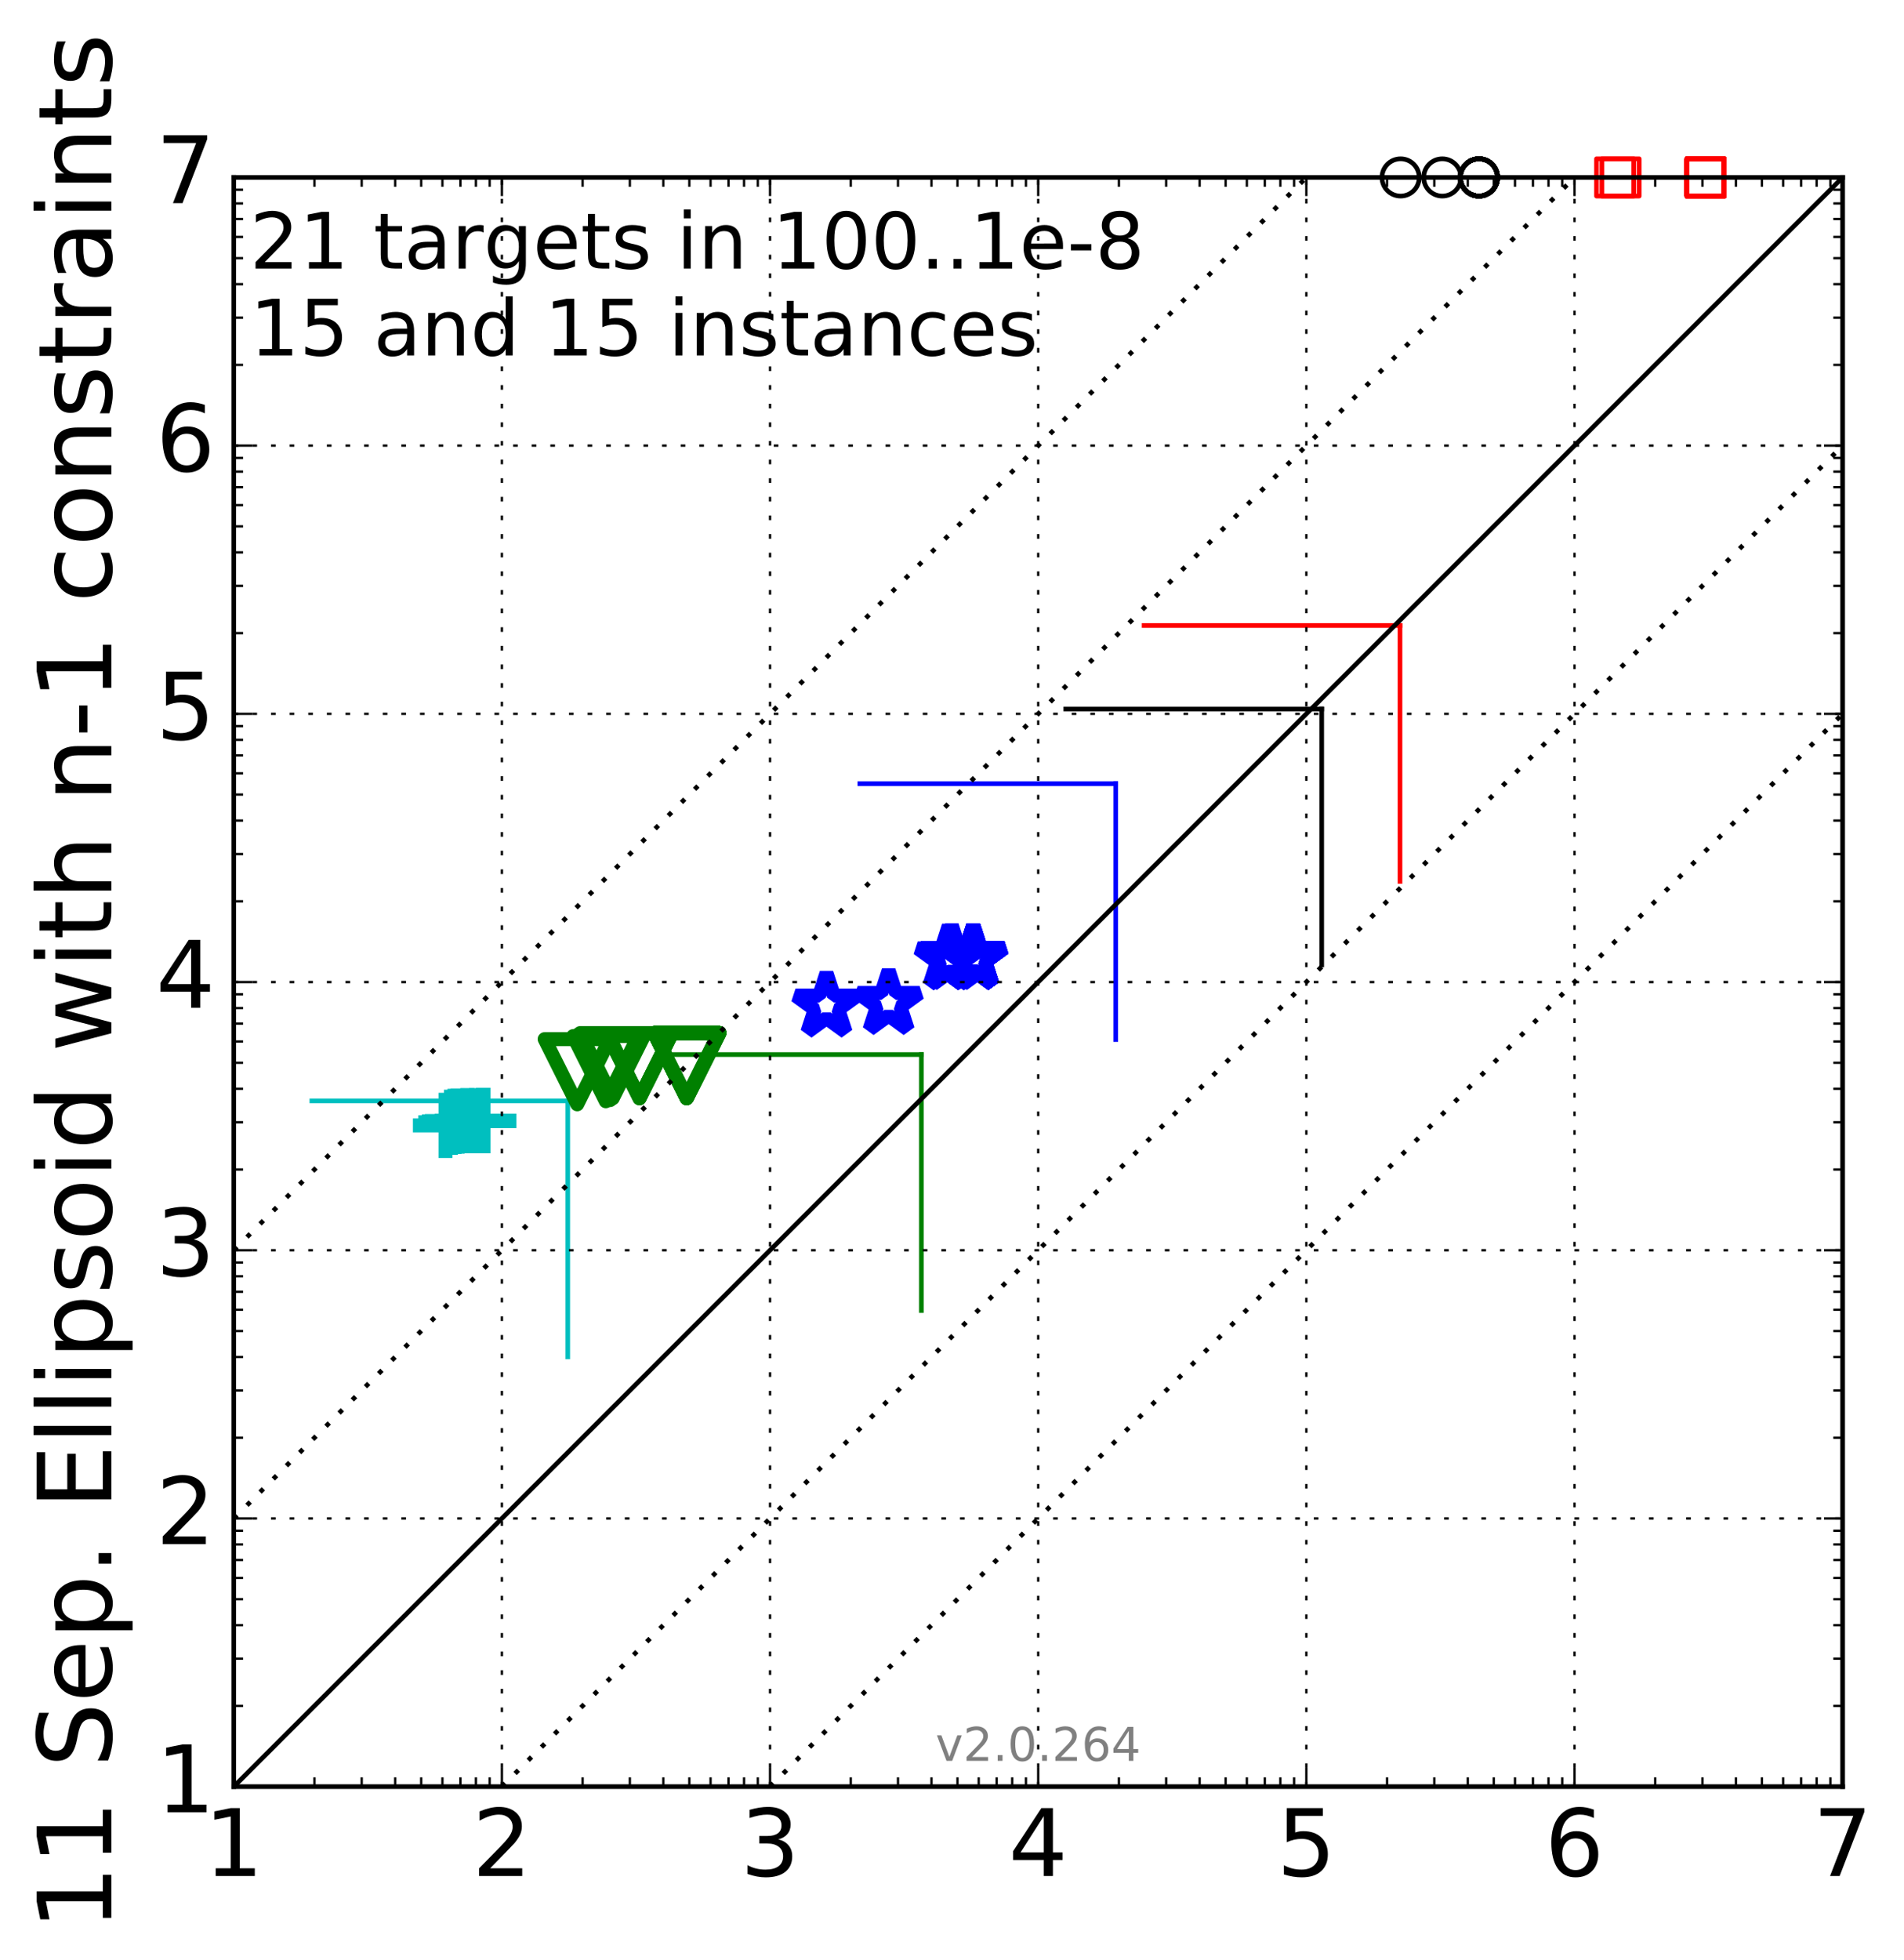 <?xml version="1.0" encoding="utf-8" standalone="no"?>
<!DOCTYPE svg PUBLIC "-//W3C//DTD SVG 1.1//EN"
  "http://www.w3.org/Graphics/SVG/1.1/DTD/svg11.dtd">
<!-- Created with matplotlib (http://matplotlib.org/) -->
<svg height="421pt" version="1.1" viewBox="0 0 409 421" width="409pt" xmlns="http://www.w3.org/2000/svg" xmlns:xlink="http://www.w3.org/1999/xlink">
 <defs>
  <style type="text/css">
*{stroke-linecap:butt;stroke-linejoin:round;stroke-miterlimit:100000;}
  </style>
 </defs>
 <g id="figure_1">
  <g id="patch_1">
   <path d="M 0 421.819 
L 409.379 421.819 
L 409.379 0 
L 0 0 
z
" style="fill:#ffffff;"/>
  </g>
  <g id="axes_1">
   <g id="patch_2">
    <path d="M 50.217 383.71 
L 395.817 383.71 
L 395.817 38.11 
L 50.217 38.11 
z
" style="fill:#ffffff;"/>
   </g>
   <g id="line2d_1">
    <path clip-path="url(#pe8acd1f87b)" d="M 121.958 291.403 
L 121.958 236.439 
" style="fill:none;stroke:#00bfbf;stroke-linecap:square;"/>
   </g>
   <g id="line2d_2">
    <path clip-path="url(#pe8acd1f87b)" d="M 66.994 236.439 
L 121.958 236.439 
" style="fill:none;stroke:#00bfbf;stroke-linecap:square;"/>
   </g>
   <g id="line2d_3">
    <path clip-path="url(#pe8acd1f87b)" d="M 197.914 281.456 
L 197.914 226.491 
" style="fill:none;stroke:#008000;stroke-linecap:square;"/>
   </g>
   <g id="line2d_4">
    <path clip-path="url(#pe8acd1f87b)" d="M 142.95 226.491 
L 197.914 226.491 
" style="fill:none;stroke:#008000;stroke-linecap:square;"/>
   </g>
   <g id="line2d_5">
    <path clip-path="url(#pe8acd1f87b)" d="M 239.672 223.264 
L 239.672 168.3 
" style="fill:none;stroke:#0000ff;stroke-linecap:square;"/>
   </g>
   <g id="line2d_6">
    <path clip-path="url(#pe8acd1f87b)" d="M 184.707 168.3 
L 239.672 168.3 
" style="fill:none;stroke:#0000ff;stroke-linecap:square;"/>
   </g>
   <g id="line2d_7">
    <path clip-path="url(#pe8acd1f87b)" d="M 283.913 207.23 
L 283.913 152.265 
" style="fill:none;stroke:#000000;stroke-linecap:square;"/>
   </g>
   <g id="line2d_8">
    <path clip-path="url(#pe8acd1f87b)" d="M 228.948 152.265 
L 283.913 152.265 
" style="fill:none;stroke:#000000;stroke-linecap:square;"/>
   </g>
   <g id="line2d_9">
    <path clip-path="url(#pe8acd1f87b)" d="M 300.735 189.3 
L 300.735 134.335 
" style="fill:none;stroke:#ff0000;stroke-linecap:square;"/>
   </g>
   <g id="line2d_10">
    <path clip-path="url(#pe8acd1f87b)" d="M 245.77 134.335 
L 300.735 134.335 
" style="fill:none;stroke:#ff0000;stroke-linecap:square;"/>
   </g>
   <g id="line2d_11">
    <defs>
     <path d="M -7 0 
L 7 0 
M 0 7 
L 0 -7 
" id="m28d8875a25" style="stroke:#00bfbf;stroke-width:3.0;"/>
    </defs>
    <g>
     <use style="fill:none;stroke:#00bfbf;stroke-width:3.0;" x="95.697" xlink:href="#m28d8875a25" y="241.704"/>
     <use style="fill:none;stroke:#00bfbf;stroke-width:3.0;" x="96.86" xlink:href="#m28d8875a25" y="241.031"/>
     <use style="fill:none;stroke:#00bfbf;stroke-width:3.0;" x="97.624" xlink:href="#m28d8875a25" y="240.839"/>
     <use style="fill:none;stroke:#00bfbf;stroke-width:3.0;" x="98.292" xlink:href="#m28d8875a25" y="240.773"/>
     <use style="fill:none;stroke:#00bfbf;stroke-width:3.0;" x="100.375" xlink:href="#m28d8875a25" y="240.688"/>
     <use style="fill:none;stroke:#00bfbf;stroke-width:3.0;" x="102.256" xlink:href="#m28d8875a25" y="240.688"/>
     <use style="fill:none;stroke:#00bfbf;stroke-width:3.0;" x="103.849" xlink:href="#m28d8875a25" y="240.688"/>
     <use style="fill:none;stroke:#00bfbf;stroke-width:3.0;" x="103.849" xlink:href="#m28d8875a25" y="240.688"/>
     <use style="fill:none;stroke:#00bfbf;stroke-width:3.0;" x="103.849" xlink:href="#m28d8875a25" y="240.688"/>
     <use style="fill:none;stroke:#00bfbf;stroke-width:3.0;" x="103.849" xlink:href="#m28d8875a25" y="240.688"/>
     <use style="fill:none;stroke:#00bfbf;stroke-width:3.0;" x="103.849" xlink:href="#m28d8875a25" y="240.688"/>
     <use style="fill:none;stroke:#00bfbf;stroke-width:3.0;" x="103.849" xlink:href="#m28d8875a25" y="240.688"/>
     <use style="fill:none;stroke:#00bfbf;stroke-width:3.0;" x="103.849" xlink:href="#m28d8875a25" y="240.688"/>
     <use style="fill:none;stroke:#00bfbf;stroke-width:3.0;" x="103.849" xlink:href="#m28d8875a25" y="240.688"/>
     <use style="fill:none;stroke:#00bfbf;stroke-width:3.0;" x="103.849" xlink:href="#m28d8875a25" y="240.688"/>
     <use style="fill:none;stroke:#00bfbf;stroke-width:3.0;" x="103.849" xlink:href="#m28d8875a25" y="240.688"/>
     <use style="fill:none;stroke:#00bfbf;stroke-width:3.0;" x="103.849" xlink:href="#m28d8875a25" y="240.688"/>
     <use style="fill:none;stroke:#00bfbf;stroke-width:3.0;" x="103.849" xlink:href="#m28d8875a25" y="240.688"/>
     <use style="fill:none;stroke:#00bfbf;stroke-width:3.0;" x="103.849" xlink:href="#m28d8875a25" y="240.688"/>
     <use style="fill:none;stroke:#00bfbf;stroke-width:3.0;" x="103.849" xlink:href="#m28d8875a25" y="240.688"/>
     <use style="fill:none;stroke:#00bfbf;stroke-width:3.0;" x="103.849" xlink:href="#m28d8875a25" y="240.688"/>
    </g>
   </g>
   <g id="line2d_12">
    <defs>
     <path d="M -0 7 
L 7 -7 
L -7 -7 
z
" id="m14034ba7c8" style="stroke:#008000;stroke-linejoin:miter;stroke-width:3.0;"/>
    </defs>
    <g>
     <use style="fill:none;stroke:#008000;stroke-linejoin:miter;stroke-width:3.0;" x="123.996" xlink:href="#m14034ba7c8" y="230.172"/>
     <use style="fill:none;stroke:#008000;stroke-linejoin:miter;stroke-width:3.0;" x="130.131" xlink:href="#m14034ba7c8" y="229.514"/>
     <use style="fill:none;stroke:#008000;stroke-linejoin:miter;stroke-width:3.0;" x="131.056" xlink:href="#m14034ba7c8" y="229.264"/>
     <use style="fill:none;stroke:#008000;stroke-linejoin:miter;stroke-width:3.0;" x="131.629" xlink:href="#m14034ba7c8" y="228.866"/>
     <use style="fill:none;stroke:#008000;stroke-linejoin:miter;stroke-width:3.0;" x="137.378" xlink:href="#m14034ba7c8" y="228.866"/>
     <use style="fill:none;stroke:#008000;stroke-linejoin:miter;stroke-width:3.0;" x="137.378" xlink:href="#m14034ba7c8" y="228.866"/>
     <use style="fill:none;stroke:#008000;stroke-linejoin:miter;stroke-width:3.0;" x="137.378" xlink:href="#m14034ba7c8" y="228.866"/>
     <use style="fill:none;stroke:#008000;stroke-linejoin:miter;stroke-width:3.0;" x="147.497" xlink:href="#m14034ba7c8" y="228.842"/>
     <use style="fill:none;stroke:#008000;stroke-linejoin:miter;stroke-width:3.0;" x="147.497" xlink:href="#m14034ba7c8" y="228.842"/>
     <use style="fill:none;stroke:#008000;stroke-linejoin:miter;stroke-width:3.0;" x="147.524" xlink:href="#m14034ba7c8" y="228.842"/>
     <use style="fill:none;stroke:#008000;stroke-linejoin:miter;stroke-width:3.0;" x="147.524" xlink:href="#m14034ba7c8" y="228.842"/>
     <use style="fill:none;stroke:#008000;stroke-linejoin:miter;stroke-width:3.0;" x="147.524" xlink:href="#m14034ba7c8" y="228.842"/>
     <use style="fill:none;stroke:#008000;stroke-linejoin:miter;stroke-width:3.0;" x="147.524" xlink:href="#m14034ba7c8" y="228.842"/>
     <use style="fill:none;stroke:#008000;stroke-linejoin:miter;stroke-width:3.0;" x="147.524" xlink:href="#m14034ba7c8" y="228.842"/>
     <use style="fill:none;stroke:#008000;stroke-linejoin:miter;stroke-width:3.0;" x="147.524" xlink:href="#m14034ba7c8" y="228.842"/>
     <use style="fill:none;stroke:#008000;stroke-linejoin:miter;stroke-width:3.0;" x="147.524" xlink:href="#m14034ba7c8" y="228.842"/>
     <use style="fill:none;stroke:#008000;stroke-linejoin:miter;stroke-width:3.0;" x="147.524" xlink:href="#m14034ba7c8" y="228.842"/>
     <use style="fill:none;stroke:#008000;stroke-linejoin:miter;stroke-width:3.0;" x="147.524" xlink:href="#m14034ba7c8" y="228.842"/>
     <use style="fill:none;stroke:#008000;stroke-linejoin:miter;stroke-width:3.0;" x="147.524" xlink:href="#m14034ba7c8" y="228.842"/>
     <use style="fill:none;stroke:#008000;stroke-linejoin:miter;stroke-width:3.0;" x="147.524" xlink:href="#m14034ba7c8" y="228.842"/>
     <use style="fill:none;stroke:#008000;stroke-linejoin:miter;stroke-width:3.0;" x="147.524" xlink:href="#m14034ba7c8" y="228.842"/>
    </g>
   </g>
   <g id="line2d_13">
    <defs>
     <path d="M 0 -7 
L -1.572 -2.163 
L -6.657 -2.163 
L -2.543 0.826 
L -4.114 5.663 
L -0 2.674 
L 4.114 5.663 
L 2.543 0.826 
L 6.657 -2.163 
L 1.572 -2.163 
z
" id="m706e479277" style="stroke:#0000ff;stroke-linejoin:bevel;stroke-width:3.0;"/>
    </defs>
    <g>
     <use style="fill:none;stroke:#0000ff;stroke-linejoin:bevel;stroke-width:3.0;" x="177.543" xlink:href="#m706e479277" y="215.978"/>
     <use style="fill:none;stroke:#0000ff;stroke-linejoin:bevel;stroke-width:3.0;" x="190.89" xlink:href="#m706e479277" y="215.419"/>
     <use style="fill:none;stroke:#0000ff;stroke-linejoin:bevel;stroke-width:3.0;" x="203.793" xlink:href="#m706e479277" y="205.839"/>
     <use style="fill:none;stroke:#0000ff;stroke-linejoin:bevel;stroke-width:3.0;" x="204.469" xlink:href="#m706e479277" y="205.749"/>
     <use style="fill:none;stroke:#0000ff;stroke-linejoin:bevel;stroke-width:3.0;" x="209.006" xlink:href="#m706e479277" y="205.749"/>
     <use style="fill:none;stroke:#0000ff;stroke-linejoin:bevel;stroke-width:3.0;" x="209.072" xlink:href="#m706e479277" y="205.749"/>
     <use style="fill:none;stroke:#0000ff;stroke-linejoin:bevel;stroke-width:3.0;" x="209.072" xlink:href="#m706e479277" y="205.749"/>
     <use style="fill:none;stroke:#0000ff;stroke-linejoin:bevel;stroke-width:3.0;" x="209.072" xlink:href="#m706e479277" y="205.749"/>
     <use style="fill:none;stroke:#0000ff;stroke-linejoin:bevel;stroke-width:3.0;" x="209.072" xlink:href="#m706e479277" y="205.749"/>
     <use style="fill:none;stroke:#0000ff;stroke-linejoin:bevel;stroke-width:3.0;" x="209.072" xlink:href="#m706e479277" y="205.749"/>
     <use style="fill:none;stroke:#0000ff;stroke-linejoin:bevel;stroke-width:3.0;" x="209.072" xlink:href="#m706e479277" y="205.749"/>
     <use style="fill:none;stroke:#0000ff;stroke-linejoin:bevel;stroke-width:3.0;" x="209.072" xlink:href="#m706e479277" y="205.749"/>
     <use style="fill:none;stroke:#0000ff;stroke-linejoin:bevel;stroke-width:3.0;" x="209.072" xlink:href="#m706e479277" y="205.749"/>
     <use style="fill:none;stroke:#0000ff;stroke-linejoin:bevel;stroke-width:3.0;" x="209.072" xlink:href="#m706e479277" y="205.749"/>
     <use style="fill:none;stroke:#0000ff;stroke-linejoin:bevel;stroke-width:3.0;" x="209.072" xlink:href="#m706e479277" y="205.749"/>
     <use style="fill:none;stroke:#0000ff;stroke-linejoin:bevel;stroke-width:3.0;" x="209.072" xlink:href="#m706e479277" y="205.749"/>
     <use style="fill:none;stroke:#0000ff;stroke-linejoin:bevel;stroke-width:3.0;" x="209.072" xlink:href="#m706e479277" y="205.749"/>
     <use style="fill:none;stroke:#0000ff;stroke-linejoin:bevel;stroke-width:3.0;" x="209.072" xlink:href="#m706e479277" y="205.749"/>
     <use style="fill:none;stroke:#0000ff;stroke-linejoin:bevel;stroke-width:3.0;" x="209.072" xlink:href="#m706e479277" y="205.749"/>
     <use style="fill:none;stroke:#0000ff;stroke-linejoin:bevel;stroke-width:3.0;" x="209.072" xlink:href="#m706e479277" y="205.749"/>
     <use style="fill:none;stroke:#0000ff;stroke-linejoin:bevel;stroke-width:3.0;" x="209.072" xlink:href="#m706e479277" y="205.749"/>
    </g>
   </g>
   <g id="line2d_14">
    <defs>
     <path d="M 0 4 
C 1.061 4 2.078 3.579 2.828 2.828 
C 3.579 2.078 4 1.061 4 0 
C 4 -1.061 3.579 -2.078 2.828 -2.828 
C 2.078 -3.579 1.061 -4 0 -4 
C -1.061 -4 -2.078 -3.579 -2.828 -2.828 
C -3.579 -2.078 -4 -1.061 -4 0 
C -4 1.061 -3.579 2.078 -2.828 2.828 
C -2.078 3.579 -1.061 4 0 4 
z
" id="m24c78317bc" style="stroke:#000000;"/>
    </defs>
    <g>
     <use style="fill:none;stroke:#000000;" x="300.865" xlink:href="#m24c78317bc" y="38.11"/>
     <use style="fill:none;stroke:#000000;" x="309.823" xlink:href="#m24c78317bc" y="38.11"/>
     <use style="fill:none;stroke:#000000;" x="317.686" xlink:href="#m24c78317bc" y="38.11"/>
     <use style="fill:none;stroke:#000000;" x="317.686" xlink:href="#m24c78317bc" y="38.11"/>
     <use style="fill:none;stroke:#000000;" x="317.7" xlink:href="#m24c78317bc" y="38.11"/>
     <use style="fill:none;stroke:#000000;" x="317.7" xlink:href="#m24c78317bc" y="38.11"/>
     <use style="fill:none;stroke:#000000;" x="317.7" xlink:href="#m24c78317bc" y="38.11"/>
     <use style="fill:none;stroke:#000000;" x="317.7" xlink:href="#m24c78317bc" y="38.11"/>
     <use style="fill:none;stroke:#000000;" x="317.7" xlink:href="#m24c78317bc" y="38.11"/>
     <use style="fill:none;stroke:#000000;" x="317.7" xlink:href="#m24c78317bc" y="38.11"/>
     <use style="fill:none;stroke:#000000;" x="317.7" xlink:href="#m24c78317bc" y="38.11"/>
     <use style="fill:none;stroke:#000000;" x="317.7" xlink:href="#m24c78317bc" y="38.11"/>
     <use style="fill:none;stroke:#000000;" x="317.7" xlink:href="#m24c78317bc" y="38.11"/>
     <use style="fill:none;stroke:#000000;" x="317.7" xlink:href="#m24c78317bc" y="38.11"/>
     <use style="fill:none;stroke:#000000;" x="317.7" xlink:href="#m24c78317bc" y="38.11"/>
     <use style="fill:none;stroke:#000000;" x="317.7" xlink:href="#m24c78317bc" y="38.11"/>
     <use style="fill:none;stroke:#000000;" x="317.7" xlink:href="#m24c78317bc" y="38.11"/>
     <use style="fill:none;stroke:#000000;" x="317.7" xlink:href="#m24c78317bc" y="38.11"/>
     <use style="fill:none;stroke:#000000;" x="317.7" xlink:href="#m24c78317bc" y="38.11"/>
     <use style="fill:none;stroke:#000000;" x="317.7" xlink:href="#m24c78317bc" y="38.11"/>
     <use style="fill:none;stroke:#000000;" x="317.7" xlink:href="#m24c78317bc" y="38.11"/>
    </g>
   </g>
   <g id="line2d_15">
    <defs>
     <path d="M -4 4 
L 4 4 
L 4 -4 
L -4 -4 
z
" id="mcc0b55e20a" style="stroke:#ff0000;stroke-linejoin:miter;"/>
    </defs>
    <g>
     <use style="fill:none;stroke:#ff0000;stroke-linejoin:miter;" x="346.947" xlink:href="#mcc0b55e20a" y="38.11"/>
     <use style="fill:none;stroke:#ff0000;stroke-linejoin:miter;" x="348.112" xlink:href="#mcc0b55e20a" y="38.11"/>
     <use style="fill:none;stroke:#ff0000;stroke-linejoin:miter;" x="366.366" xlink:href="#mcc0b55e20a" y="38.11"/>
     <use style="fill:none;stroke:#ff0000;stroke-linejoin:miter;" x="366.367" xlink:href="#mcc0b55e20a" y="38.11"/>
     <use style="fill:none;stroke:#ff0000;stroke-linejoin:miter;" x="366.367" xlink:href="#mcc0b55e20a" y="38.11"/>
     <use style="fill:none;stroke:#ff0000;stroke-linejoin:miter;" x="366.367" xlink:href="#mcc0b55e20a" y="38.11"/>
     <use style="fill:none;stroke:#ff0000;stroke-linejoin:miter;" x="366.367" xlink:href="#mcc0b55e20a" y="38.11"/>
     <use style="fill:none;stroke:#ff0000;stroke-linejoin:miter;" x="366.367" xlink:href="#mcc0b55e20a" y="38.11"/>
     <use style="fill:none;stroke:#ff0000;stroke-linejoin:miter;" x="366.367" xlink:href="#mcc0b55e20a" y="38.11"/>
     <use style="fill:none;stroke:#ff0000;stroke-linejoin:miter;" x="366.367" xlink:href="#mcc0b55e20a" y="38.11"/>
     <use style="fill:none;stroke:#ff0000;stroke-linejoin:miter;" x="366.367" xlink:href="#mcc0b55e20a" y="38.11"/>
     <use style="fill:none;stroke:#ff0000;stroke-linejoin:miter;" x="366.367" xlink:href="#mcc0b55e20a" y="38.11"/>
     <use style="fill:none;stroke:#ff0000;stroke-linejoin:miter;" x="366.367" xlink:href="#mcc0b55e20a" y="38.11"/>
     <use style="fill:none;stroke:#ff0000;stroke-linejoin:miter;" x="366.367" xlink:href="#mcc0b55e20a" y="38.11"/>
     <use style="fill:none;stroke:#ff0000;stroke-linejoin:miter;" x="366.367" xlink:href="#mcc0b55e20a" y="38.11"/>
     <use style="fill:none;stroke:#ff0000;stroke-linejoin:miter;" x="366.367" xlink:href="#mcc0b55e20a" y="38.11"/>
     <use style="fill:none;stroke:#ff0000;stroke-linejoin:miter;" x="366.367" xlink:href="#mcc0b55e20a" y="38.11"/>
     <use style="fill:none;stroke:#ff0000;stroke-linejoin:miter;" x="366.367" xlink:href="#mcc0b55e20a" y="38.11"/>
     <use style="fill:none;stroke:#ff0000;stroke-linejoin:miter;" x="366.367" xlink:href="#mcc0b55e20a" y="38.11"/>
     <use style="fill:none;stroke:#ff0000;stroke-linejoin:miter;" x="366.367" xlink:href="#mcc0b55e20a" y="38.11"/>
     <use style="fill:none;stroke:#ff0000;stroke-linejoin:miter;" x="366.367" xlink:href="#mcc0b55e20a" y="38.11"/>
    </g>
   </g>
   <g id="line2d_16">
    <path clip-path="url(#pe8acd1f87b)" d="M 50.217 383.71 
L 395.817 38.11 
" style="fill:none;stroke:#000000;stroke-linecap:square;"/>
   </g>
   <g id="line2d_17">
    <path clip-path="url(#pe8acd1f87b)" d="M 107.817 383.71 
L 410.379 81.147 
" style="fill:none;stroke:#000000;stroke-dasharray:1,3;stroke-dashoffset:0.0;"/>
   </g>
   <g id="line2d_18">
    <path clip-path="url(#pe8acd1f87b)" d="M 165.417 383.71 
L 410.379 138.747 
" style="fill:none;stroke:#000000;stroke-dasharray:1,3;stroke-dashoffset:0.0;"/>
   </g>
   <g id="line2d_19">
    <path clip-path="url(#pe8acd1f87b)" d="M 50.217 326.11 
L 377.327 -1 
" style="fill:none;stroke:#000000;stroke-dasharray:1,3;stroke-dashoffset:0.0;"/>
   </g>
   <g id="line2d_20">
    <path clip-path="url(#pe8acd1f87b)" d="M 50.217 268.51 
L 319.727 -1 
" style="fill:none;stroke:#000000;stroke-dasharray:1,3;stroke-dashoffset:0.0;"/>
   </g>
   <g id="patch_3">
    <path d="M 50.217 38.11 
L 395.817 38.11 
" style="fill:none;stroke:#000000;stroke-linecap:square;stroke-linejoin:miter;"/>
   </g>
   <g id="patch_4">
    <path d="M 395.817 383.71 
L 395.817 38.11 
" style="fill:none;stroke:#000000;stroke-linecap:square;stroke-linejoin:miter;"/>
   </g>
   <g id="patch_5">
    <path d="M 50.217 383.71 
L 395.817 383.71 
" style="fill:none;stroke:#000000;stroke-linecap:square;stroke-linejoin:miter;"/>
   </g>
   <g id="patch_6">
    <path d="M 50.217 383.71 
L 50.217 38.11 
" style="fill:none;stroke:#000000;stroke-linecap:square;stroke-linejoin:miter;"/>
   </g>
   <g id="matplotlib.axis_1">
    <g id="xtick_1">
     <g id="line2d_21">
      <path clip-path="url(#pe8acd1f87b)" d="M 50.217 383.71 
L 50.217 38.11 
" style="fill:none;stroke:#000000;stroke-dasharray:1,3;stroke-dashoffset:0.0;stroke-width:0.5;"/>
     </g>
     <g id="line2d_22">
      <defs>
       <path d="M 0 0 
L 0 -4 
" id="m31cb388908" style="stroke:#000000;stroke-width:0.5;"/>
      </defs>
      <g>
       <use style="stroke:#000000;stroke-width:0.5;" x="50.217" xlink:href="#m31cb388908" y="383.71"/>
      </g>
     </g>
     <g id="line2d_23">
      <defs>
       <path d="M 0 0 
L 0 4 
" id="m349713c7e4" style="stroke:#000000;stroke-width:0.5;"/>
      </defs>
      <g>
       <use style="stroke:#000000;stroke-width:0.5;" x="50.217" xlink:href="#m349713c7e4" y="38.11"/>
      </g>
     </g>
     <g id="text_1">
      <!-- 1 -->
      <defs>
       <path d="M 12.406 8.297 
L 28.516 8.297 
L 28.516 63.922 
L 10.984 60.406 
L 10.984 69.391 
L 28.422 72.906 
L 38.281 72.906 
L 38.281 8.297 
L 54.391 8.297 
L 54.391 0 
L 12.406 0 
z
" id="BitstreamVeraSans-Roman-31"/>
      </defs>
      <g transform="translate(43.854 402.907)scale(0.2 -0.2)">
       <use xlink:href="#BitstreamVeraSans-Roman-31"/>
      </g>
     </g>
    </g>
    <g id="xtick_2">
     <g id="line2d_24">
      <path clip-path="url(#pe8acd1f87b)" d="M 107.817 383.71 
L 107.817 38.11 
" style="fill:none;stroke:#000000;stroke-dasharray:1,3;stroke-dashoffset:0.0;stroke-width:0.5;"/>
     </g>
     <g id="line2d_25">
      <g>
       <use style="stroke:#000000;stroke-width:0.5;" x="107.817" xlink:href="#m31cb388908" y="383.71"/>
      </g>
     </g>
     <g id="line2d_26">
      <g>
       <use style="stroke:#000000;stroke-width:0.5;" x="107.817" xlink:href="#m349713c7e4" y="38.11"/>
      </g>
     </g>
     <g id="text_2">
      <!-- 2 -->
      <defs>
       <path d="M 19.188 8.297 
L 53.609 8.297 
L 53.609 0 
L 7.328 0 
L 7.328 8.297 
Q 12.938 14.109 22.625 23.891 
Q 32.328 33.688 34.812 36.531 
Q 39.547 41.844 41.422 45.531 
Q 43.312 49.219 43.312 52.781 
Q 43.312 58.594 39.234 62.25 
Q 35.156 65.922 28.609 65.922 
Q 23.969 65.922 18.812 64.312 
Q 13.672 62.703 7.812 59.422 
L 7.812 69.391 
Q 13.766 71.781 18.938 73 
Q 24.125 74.219 28.422 74.219 
Q 39.75 74.219 46.484 68.547 
Q 53.219 62.891 53.219 53.422 
Q 53.219 48.922 51.531 44.891 
Q 49.859 40.875 45.406 35.406 
Q 44.188 33.984 37.641 27.219 
Q 31.109 20.453 19.188 8.297 
" id="BitstreamVeraSans-Roman-32"/>
      </defs>
      <g transform="translate(101.454 402.907)scale(0.2 -0.2)">
       <use xlink:href="#BitstreamVeraSans-Roman-32"/>
      </g>
     </g>
    </g>
    <g id="xtick_3">
     <g id="line2d_27">
      <path clip-path="url(#pe8acd1f87b)" d="M 165.417 383.71 
L 165.417 38.11 
" style="fill:none;stroke:#000000;stroke-dasharray:1,3;stroke-dashoffset:0.0;stroke-width:0.5;"/>
     </g>
     <g id="line2d_28">
      <g>
       <use style="stroke:#000000;stroke-width:0.5;" x="165.417" xlink:href="#m31cb388908" y="383.71"/>
      </g>
     </g>
     <g id="line2d_29">
      <g>
       <use style="stroke:#000000;stroke-width:0.5;" x="165.417" xlink:href="#m349713c7e4" y="38.11"/>
      </g>
     </g>
     <g id="text_3">
      <!-- 3 -->
      <defs>
       <path d="M 40.578 39.312 
Q 47.656 37.797 51.625 33 
Q 55.609 28.219 55.609 21.188 
Q 55.609 10.406 48.188 4.484 
Q 40.766 -1.422 27.094 -1.422 
Q 22.516 -1.422 17.656 -0.516 
Q 12.797 0.391 7.625 2.203 
L 7.625 11.719 
Q 11.719 9.328 16.594 8.109 
Q 21.484 6.891 26.812 6.891 
Q 36.078 6.891 40.938 10.547 
Q 45.797 14.203 45.797 21.188 
Q 45.797 27.641 41.281 31.266 
Q 36.766 34.906 28.719 34.906 
L 20.219 34.906 
L 20.219 43.016 
L 29.109 43.016 
Q 36.375 43.016 40.234 45.922 
Q 44.094 48.828 44.094 54.297 
Q 44.094 59.906 40.109 62.906 
Q 36.141 65.922 28.719 65.922 
Q 24.656 65.922 20.016 65.031 
Q 15.375 64.156 9.812 62.312 
L 9.812 71.094 
Q 15.438 72.656 20.344 73.438 
Q 25.25 74.219 29.594 74.219 
Q 40.828 74.219 47.359 69.109 
Q 53.906 64.016 53.906 55.328 
Q 53.906 49.266 50.438 45.094 
Q 46.969 40.922 40.578 39.312 
" id="BitstreamVeraSans-Roman-33"/>
      </defs>
      <g transform="translate(159.054 402.907)scale(0.2 -0.2)">
       <use xlink:href="#BitstreamVeraSans-Roman-33"/>
      </g>
     </g>
    </g>
    <g id="xtick_4">
     <g id="line2d_30">
      <path clip-path="url(#pe8acd1f87b)" d="M 223.017 383.71 
L 223.017 38.11 
" style="fill:none;stroke:#000000;stroke-dasharray:1,3;stroke-dashoffset:0.0;stroke-width:0.5;"/>
     </g>
     <g id="line2d_31">
      <g>
       <use style="stroke:#000000;stroke-width:0.5;" x="223.017" xlink:href="#m31cb388908" y="383.71"/>
      </g>
     </g>
     <g id="line2d_32">
      <g>
       <use style="stroke:#000000;stroke-width:0.5;" x="223.017" xlink:href="#m349713c7e4" y="38.11"/>
      </g>
     </g>
     <g id="text_4">
      <!-- 4 -->
      <defs>
       <path d="M 37.797 64.312 
L 12.891 25.391 
L 37.797 25.391 
z
M 35.203 72.906 
L 47.609 72.906 
L 47.609 25.391 
L 58.016 25.391 
L 58.016 17.188 
L 47.609 17.188 
L 47.609 0 
L 37.797 0 
L 37.797 17.188 
L 4.891 17.188 
L 4.891 26.703 
z
" id="BitstreamVeraSans-Roman-34"/>
      </defs>
      <g transform="translate(216.654 402.907)scale(0.2 -0.2)">
       <use xlink:href="#BitstreamVeraSans-Roman-34"/>
      </g>
     </g>
    </g>
    <g id="xtick_5">
     <g id="line2d_33">
      <path clip-path="url(#pe8acd1f87b)" d="M 280.617 383.71 
L 280.617 38.11 
" style="fill:none;stroke:#000000;stroke-dasharray:1,3;stroke-dashoffset:0.0;stroke-width:0.5;"/>
     </g>
     <g id="line2d_34">
      <g>
       <use style="stroke:#000000;stroke-width:0.5;" x="280.617" xlink:href="#m31cb388908" y="383.71"/>
      </g>
     </g>
     <g id="line2d_35">
      <g>
       <use style="stroke:#000000;stroke-width:0.5;" x="280.617" xlink:href="#m349713c7e4" y="38.11"/>
      </g>
     </g>
     <g id="text_5">
      <!-- 5 -->
      <defs>
       <path d="M 10.797 72.906 
L 49.516 72.906 
L 49.516 64.594 
L 19.828 64.594 
L 19.828 46.734 
Q 21.969 47.469 24.109 47.828 
Q 26.266 48.188 28.422 48.188 
Q 40.625 48.188 47.75 41.5 
Q 54.891 34.812 54.891 23.391 
Q 54.891 11.625 47.562 5.094 
Q 40.234 -1.422 26.906 -1.422 
Q 22.312 -1.422 17.547 -0.641 
Q 12.797 0.141 7.719 1.703 
L 7.719 11.625 
Q 12.109 9.234 16.797 8.062 
Q 21.484 6.891 26.703 6.891 
Q 35.156 6.891 40.078 11.328 
Q 45.016 15.766 45.016 23.391 
Q 45.016 31 40.078 35.438 
Q 35.156 39.891 26.703 39.891 
Q 22.75 39.891 18.812 39.016 
Q 14.891 38.141 10.797 36.281 
z
" id="BitstreamVeraSans-Roman-35"/>
      </defs>
      <g transform="translate(274.254 402.907)scale(0.2 -0.2)">
       <use xlink:href="#BitstreamVeraSans-Roman-35"/>
      </g>
     </g>
    </g>
    <g id="xtick_6">
     <g id="line2d_36">
      <path clip-path="url(#pe8acd1f87b)" d="M 338.217 383.71 
L 338.217 38.11 
" style="fill:none;stroke:#000000;stroke-dasharray:1,3;stroke-dashoffset:0.0;stroke-width:0.5;"/>
     </g>
     <g id="line2d_37">
      <g>
       <use style="stroke:#000000;stroke-width:0.5;" x="338.217" xlink:href="#m31cb388908" y="383.71"/>
      </g>
     </g>
     <g id="line2d_38">
      <g>
       <use style="stroke:#000000;stroke-width:0.5;" x="338.217" xlink:href="#m349713c7e4" y="38.11"/>
      </g>
     </g>
     <g id="text_6">
      <!-- 6 -->
      <defs>
       <path d="M 33.016 40.375 
Q 26.375 40.375 22.484 35.828 
Q 18.609 31.297 18.609 23.391 
Q 18.609 15.531 22.484 10.953 
Q 26.375 6.391 33.016 6.391 
Q 39.656 6.391 43.531 10.953 
Q 47.406 15.531 47.406 23.391 
Q 47.406 31.297 43.531 35.828 
Q 39.656 40.375 33.016 40.375 
M 52.594 71.297 
L 52.594 62.312 
Q 48.875 64.062 45.094 64.984 
Q 41.312 65.922 37.594 65.922 
Q 27.828 65.922 22.672 59.328 
Q 17.531 52.734 16.797 39.406 
Q 19.672 43.656 24.016 45.922 
Q 28.375 48.188 33.594 48.188 
Q 44.578 48.188 50.953 41.516 
Q 57.328 34.859 57.328 23.391 
Q 57.328 12.156 50.688 5.359 
Q 44.047 -1.422 33.016 -1.422 
Q 20.359 -1.422 13.672 8.266 
Q 6.984 17.969 6.984 36.375 
Q 6.984 53.656 15.188 63.938 
Q 23.391 74.219 37.203 74.219 
Q 40.922 74.219 44.703 73.484 
Q 48.484 72.75 52.594 71.297 
" id="BitstreamVeraSans-Roman-36"/>
      </defs>
      <g transform="translate(331.854 402.907)scale(0.2 -0.2)">
       <use xlink:href="#BitstreamVeraSans-Roman-36"/>
      </g>
     </g>
    </g>
    <g id="xtick_7">
     <g id="line2d_39">
      <path clip-path="url(#pe8acd1f87b)" d="M 395.817 383.71 
L 395.817 38.11 
" style="fill:none;stroke:#000000;stroke-dasharray:1,3;stroke-dashoffset:0.0;stroke-width:0.5;"/>
     </g>
     <g id="line2d_40">
      <g>
       <use style="stroke:#000000;stroke-width:0.5;" x="395.817" xlink:href="#m31cb388908" y="383.71"/>
      </g>
     </g>
     <g id="line2d_41">
      <g>
       <use style="stroke:#000000;stroke-width:0.5;" x="395.817" xlink:href="#m349713c7e4" y="38.11"/>
      </g>
     </g>
     <g id="text_7">
      <!-- 7 -->
      <defs>
       <path d="M 8.203 72.906 
L 55.078 72.906 
L 55.078 68.703 
L 28.609 0 
L 18.312 0 
L 43.219 64.594 
L 8.203 64.594 
z
" id="BitstreamVeraSans-Roman-37"/>
      </defs>
      <g transform="translate(389.454 402.907)scale(0.2 -0.2)">
       <use xlink:href="#BitstreamVeraSans-Roman-37"/>
      </g>
     </g>
    </g>
    <g id="xtick_8">
     <g id="line2d_42">
      <defs>
       <path d="M 0 0 
L 0 -2 
" id="m018c3e9595" style="stroke:#000000;stroke-width:0.5;"/>
      </defs>
      <g>
       <use style="stroke:#000000;stroke-width:0.5;" x="67.556" xlink:href="#m018c3e9595" y="383.71"/>
      </g>
     </g>
     <g id="line2d_43">
      <defs>
       <path d="M 0 0 
L 0 2 
" id="mece05fef6b" style="stroke:#000000;stroke-width:0.5;"/>
      </defs>
      <g>
       <use style="stroke:#000000;stroke-width:0.5;" x="67.556" xlink:href="#mece05fef6b" y="38.11"/>
      </g>
     </g>
    </g>
    <g id="xtick_9">
     <g id="line2d_44">
      <g>
       <use style="stroke:#000000;stroke-width:0.5;" x="77.699" xlink:href="#m018c3e9595" y="383.71"/>
      </g>
     </g>
     <g id="line2d_45">
      <g>
       <use style="stroke:#000000;stroke-width:0.5;" x="77.699" xlink:href="#mece05fef6b" y="38.11"/>
      </g>
     </g>
    </g>
    <g id="xtick_10">
     <g id="line2d_46">
      <g>
       <use style="stroke:#000000;stroke-width:0.5;" x="84.896" xlink:href="#m018c3e9595" y="383.71"/>
      </g>
     </g>
     <g id="line2d_47">
      <g>
       <use style="stroke:#000000;stroke-width:0.5;" x="84.896" xlink:href="#mece05fef6b" y="38.11"/>
      </g>
     </g>
    </g>
    <g id="xtick_11">
     <g id="line2d_48">
      <g>
       <use style="stroke:#000000;stroke-width:0.5;" x="90.478" xlink:href="#m018c3e9595" y="383.71"/>
      </g>
     </g>
     <g id="line2d_49">
      <g>
       <use style="stroke:#000000;stroke-width:0.5;" x="90.478" xlink:href="#mece05fef6b" y="38.11"/>
      </g>
     </g>
    </g>
    <g id="xtick_12">
     <g id="line2d_50">
      <g>
       <use style="stroke:#000000;stroke-width:0.5;" x="95.038" xlink:href="#m018c3e9595" y="383.71"/>
      </g>
     </g>
     <g id="line2d_51">
      <g>
       <use style="stroke:#000000;stroke-width:0.5;" x="95.038" xlink:href="#mece05fef6b" y="38.11"/>
      </g>
     </g>
    </g>
    <g id="xtick_13">
     <g id="line2d_52">
      <g>
       <use style="stroke:#000000;stroke-width:0.5;" x="98.895" xlink:href="#m018c3e9595" y="383.71"/>
      </g>
     </g>
     <g id="line2d_53">
      <g>
       <use style="stroke:#000000;stroke-width:0.5;" x="98.895" xlink:href="#mece05fef6b" y="38.11"/>
      </g>
     </g>
    </g>
    <g id="xtick_14">
     <g id="line2d_54">
      <g>
       <use style="stroke:#000000;stroke-width:0.5;" x="102.235" xlink:href="#m018c3e9595" y="383.71"/>
      </g>
     </g>
     <g id="line2d_55">
      <g>
       <use style="stroke:#000000;stroke-width:0.5;" x="102.235" xlink:href="#mece05fef6b" y="38.11"/>
      </g>
     </g>
    </g>
    <g id="xtick_15">
     <g id="line2d_56">
      <g>
       <use style="stroke:#000000;stroke-width:0.5;" x="105.181" xlink:href="#m018c3e9595" y="383.71"/>
      </g>
     </g>
     <g id="line2d_57">
      <g>
       <use style="stroke:#000000;stroke-width:0.5;" x="105.181" xlink:href="#mece05fef6b" y="38.11"/>
      </g>
     </g>
    </g>
    <g id="xtick_16">
     <g id="line2d_58">
      <g>
       <use style="stroke:#000000;stroke-width:0.5;" x="125.156" xlink:href="#m018c3e9595" y="383.71"/>
      </g>
     </g>
     <g id="line2d_59">
      <g>
       <use style="stroke:#000000;stroke-width:0.5;" x="125.156" xlink:href="#mece05fef6b" y="38.11"/>
      </g>
     </g>
    </g>
    <g id="xtick_17">
     <g id="line2d_60">
      <g>
       <use style="stroke:#000000;stroke-width:0.5;" x="135.299" xlink:href="#m018c3e9595" y="383.71"/>
      </g>
     </g>
     <g id="line2d_61">
      <g>
       <use style="stroke:#000000;stroke-width:0.5;" x="135.299" xlink:href="#mece05fef6b" y="38.11"/>
      </g>
     </g>
    </g>
    <g id="xtick_18">
     <g id="line2d_62">
      <g>
       <use style="stroke:#000000;stroke-width:0.5;" x="142.496" xlink:href="#m018c3e9595" y="383.71"/>
      </g>
     </g>
     <g id="line2d_63">
      <g>
       <use style="stroke:#000000;stroke-width:0.5;" x="142.496" xlink:href="#mece05fef6b" y="38.11"/>
      </g>
     </g>
    </g>
    <g id="xtick_19">
     <g id="line2d_64">
      <g>
       <use style="stroke:#000000;stroke-width:0.5;" x="148.078" xlink:href="#m018c3e9595" y="383.71"/>
      </g>
     </g>
     <g id="line2d_65">
      <g>
       <use style="stroke:#000000;stroke-width:0.5;" x="148.078" xlink:href="#mece05fef6b" y="38.11"/>
      </g>
     </g>
    </g>
    <g id="xtick_20">
     <g id="line2d_66">
      <g>
       <use style="stroke:#000000;stroke-width:0.5;" x="152.638" xlink:href="#m018c3e9595" y="383.71"/>
      </g>
     </g>
     <g id="line2d_67">
      <g>
       <use style="stroke:#000000;stroke-width:0.5;" x="152.638" xlink:href="#mece05fef6b" y="38.11"/>
      </g>
     </g>
    </g>
    <g id="xtick_21">
     <g id="line2d_68">
      <g>
       <use style="stroke:#000000;stroke-width:0.5;" x="156.495" xlink:href="#m018c3e9595" y="383.71"/>
      </g>
     </g>
     <g id="line2d_69">
      <g>
       <use style="stroke:#000000;stroke-width:0.5;" x="156.495" xlink:href="#mece05fef6b" y="38.11"/>
      </g>
     </g>
    </g>
    <g id="xtick_22">
     <g id="line2d_70">
      <g>
       <use style="stroke:#000000;stroke-width:0.5;" x="159.835" xlink:href="#m018c3e9595" y="383.71"/>
      </g>
     </g>
     <g id="line2d_71">
      <g>
       <use style="stroke:#000000;stroke-width:0.5;" x="159.835" xlink:href="#mece05fef6b" y="38.11"/>
      </g>
     </g>
    </g>
    <g id="xtick_23">
     <g id="line2d_72">
      <g>
       <use style="stroke:#000000;stroke-width:0.5;" x="162.781" xlink:href="#m018c3e9595" y="383.71"/>
      </g>
     </g>
     <g id="line2d_73">
      <g>
       <use style="stroke:#000000;stroke-width:0.5;" x="162.781" xlink:href="#mece05fef6b" y="38.11"/>
      </g>
     </g>
    </g>
    <g id="xtick_24">
     <g id="line2d_74">
      <g>
       <use style="stroke:#000000;stroke-width:0.5;" x="182.756" xlink:href="#m018c3e9595" y="383.71"/>
      </g>
     </g>
     <g id="line2d_75">
      <g>
       <use style="stroke:#000000;stroke-width:0.5;" x="182.756" xlink:href="#mece05fef6b" y="38.11"/>
      </g>
     </g>
    </g>
    <g id="xtick_25">
     <g id="line2d_76">
      <g>
       <use style="stroke:#000000;stroke-width:0.5;" x="192.899" xlink:href="#m018c3e9595" y="383.71"/>
      </g>
     </g>
     <g id="line2d_77">
      <g>
       <use style="stroke:#000000;stroke-width:0.5;" x="192.899" xlink:href="#mece05fef6b" y="38.11"/>
      </g>
     </g>
    </g>
    <g id="xtick_26">
     <g id="line2d_78">
      <g>
       <use style="stroke:#000000;stroke-width:0.5;" x="200.096" xlink:href="#m018c3e9595" y="383.71"/>
      </g>
     </g>
     <g id="line2d_79">
      <g>
       <use style="stroke:#000000;stroke-width:0.5;" x="200.096" xlink:href="#mece05fef6b" y="38.11"/>
      </g>
     </g>
    </g>
    <g id="xtick_27">
     <g id="line2d_80">
      <g>
       <use style="stroke:#000000;stroke-width:0.5;" x="205.678" xlink:href="#m018c3e9595" y="383.71"/>
      </g>
     </g>
     <g id="line2d_81">
      <g>
       <use style="stroke:#000000;stroke-width:0.5;" x="205.678" xlink:href="#mece05fef6b" y="38.11"/>
      </g>
     </g>
    </g>
    <g id="xtick_28">
     <g id="line2d_82">
      <g>
       <use style="stroke:#000000;stroke-width:0.5;" x="210.238" xlink:href="#m018c3e9595" y="383.71"/>
      </g>
     </g>
     <g id="line2d_83">
      <g>
       <use style="stroke:#000000;stroke-width:0.5;" x="210.238" xlink:href="#mece05fef6b" y="38.11"/>
      </g>
     </g>
    </g>
    <g id="xtick_29">
     <g id="line2d_84">
      <g>
       <use style="stroke:#000000;stroke-width:0.5;" x="214.095" xlink:href="#m018c3e9595" y="383.71"/>
      </g>
     </g>
     <g id="line2d_85">
      <g>
       <use style="stroke:#000000;stroke-width:0.5;" x="214.095" xlink:href="#mece05fef6b" y="38.11"/>
      </g>
     </g>
    </g>
    <g id="xtick_30">
     <g id="line2d_86">
      <g>
       <use style="stroke:#000000;stroke-width:0.5;" x="217.435" xlink:href="#m018c3e9595" y="383.71"/>
      </g>
     </g>
     <g id="line2d_87">
      <g>
       <use style="stroke:#000000;stroke-width:0.5;" x="217.435" xlink:href="#mece05fef6b" y="38.11"/>
      </g>
     </g>
    </g>
    <g id="xtick_31">
     <g id="line2d_88">
      <g>
       <use style="stroke:#000000;stroke-width:0.5;" x="220.381" xlink:href="#m018c3e9595" y="383.71"/>
      </g>
     </g>
     <g id="line2d_89">
      <g>
       <use style="stroke:#000000;stroke-width:0.5;" x="220.381" xlink:href="#mece05fef6b" y="38.11"/>
      </g>
     </g>
    </g>
    <g id="xtick_32">
     <g id="line2d_90">
      <g>
       <use style="stroke:#000000;stroke-width:0.5;" x="240.356" xlink:href="#m018c3e9595" y="383.71"/>
      </g>
     </g>
     <g id="line2d_91">
      <g>
       <use style="stroke:#000000;stroke-width:0.5;" x="240.356" xlink:href="#mece05fef6b" y="38.11"/>
      </g>
     </g>
    </g>
    <g id="xtick_33">
     <g id="line2d_92">
      <g>
       <use style="stroke:#000000;stroke-width:0.5;" x="250.499" xlink:href="#m018c3e9595" y="383.71"/>
      </g>
     </g>
     <g id="line2d_93">
      <g>
       <use style="stroke:#000000;stroke-width:0.5;" x="250.499" xlink:href="#mece05fef6b" y="38.11"/>
      </g>
     </g>
    </g>
    <g id="xtick_34">
     <g id="line2d_94">
      <g>
       <use style="stroke:#000000;stroke-width:0.5;" x="257.696" xlink:href="#m018c3e9595" y="383.71"/>
      </g>
     </g>
     <g id="line2d_95">
      <g>
       <use style="stroke:#000000;stroke-width:0.5;" x="257.696" xlink:href="#mece05fef6b" y="38.11"/>
      </g>
     </g>
    </g>
    <g id="xtick_35">
     <g id="line2d_96">
      <g>
       <use style="stroke:#000000;stroke-width:0.5;" x="263.278" xlink:href="#m018c3e9595" y="383.71"/>
      </g>
     </g>
     <g id="line2d_97">
      <g>
       <use style="stroke:#000000;stroke-width:0.5;" x="263.278" xlink:href="#mece05fef6b" y="38.11"/>
      </g>
     </g>
    </g>
    <g id="xtick_36">
     <g id="line2d_98">
      <g>
       <use style="stroke:#000000;stroke-width:0.5;" x="267.838" xlink:href="#m018c3e9595" y="383.71"/>
      </g>
     </g>
     <g id="line2d_99">
      <g>
       <use style="stroke:#000000;stroke-width:0.5;" x="267.838" xlink:href="#mece05fef6b" y="38.11"/>
      </g>
     </g>
    </g>
    <g id="xtick_37">
     <g id="line2d_100">
      <g>
       <use style="stroke:#000000;stroke-width:0.5;" x="271.695" xlink:href="#m018c3e9595" y="383.71"/>
      </g>
     </g>
     <g id="line2d_101">
      <g>
       <use style="stroke:#000000;stroke-width:0.5;" x="271.695" xlink:href="#mece05fef6b" y="38.11"/>
      </g>
     </g>
    </g>
    <g id="xtick_38">
     <g id="line2d_102">
      <g>
       <use style="stroke:#000000;stroke-width:0.5;" x="275.035" xlink:href="#m018c3e9595" y="383.71"/>
      </g>
     </g>
     <g id="line2d_103">
      <g>
       <use style="stroke:#000000;stroke-width:0.5;" x="275.035" xlink:href="#mece05fef6b" y="38.11"/>
      </g>
     </g>
    </g>
    <g id="xtick_39">
     <g id="line2d_104">
      <g>
       <use style="stroke:#000000;stroke-width:0.5;" x="277.981" xlink:href="#m018c3e9595" y="383.71"/>
      </g>
     </g>
     <g id="line2d_105">
      <g>
       <use style="stroke:#000000;stroke-width:0.5;" x="277.981" xlink:href="#mece05fef6b" y="38.11"/>
      </g>
     </g>
    </g>
    <g id="xtick_40">
     <g id="line2d_106">
      <g>
       <use style="stroke:#000000;stroke-width:0.5;" x="297.956" xlink:href="#m018c3e9595" y="383.71"/>
      </g>
     </g>
     <g id="line2d_107">
      <g>
       <use style="stroke:#000000;stroke-width:0.5;" x="297.956" xlink:href="#mece05fef6b" y="38.11"/>
      </g>
     </g>
    </g>
    <g id="xtick_41">
     <g id="line2d_108">
      <g>
       <use style="stroke:#000000;stroke-width:0.5;" x="308.099" xlink:href="#m018c3e9595" y="383.71"/>
      </g>
     </g>
     <g id="line2d_109">
      <g>
       <use style="stroke:#000000;stroke-width:0.5;" x="308.099" xlink:href="#mece05fef6b" y="38.11"/>
      </g>
     </g>
    </g>
    <g id="xtick_42">
     <g id="line2d_110">
      <g>
       <use style="stroke:#000000;stroke-width:0.5;" x="315.296" xlink:href="#m018c3e9595" y="383.71"/>
      </g>
     </g>
     <g id="line2d_111">
      <g>
       <use style="stroke:#000000;stroke-width:0.5;" x="315.296" xlink:href="#mece05fef6b" y="38.11"/>
      </g>
     </g>
    </g>
    <g id="xtick_43">
     <g id="line2d_112">
      <g>
       <use style="stroke:#000000;stroke-width:0.5;" x="320.878" xlink:href="#m018c3e9595" y="383.71"/>
      </g>
     </g>
     <g id="line2d_113">
      <g>
       <use style="stroke:#000000;stroke-width:0.5;" x="320.878" xlink:href="#mece05fef6b" y="38.11"/>
      </g>
     </g>
    </g>
    <g id="xtick_44">
     <g id="line2d_114">
      <g>
       <use style="stroke:#000000;stroke-width:0.5;" x="325.438" xlink:href="#m018c3e9595" y="383.71"/>
      </g>
     </g>
     <g id="line2d_115">
      <g>
       <use style="stroke:#000000;stroke-width:0.5;" x="325.438" xlink:href="#mece05fef6b" y="38.11"/>
      </g>
     </g>
    </g>
    <g id="xtick_45">
     <g id="line2d_116">
      <g>
       <use style="stroke:#000000;stroke-width:0.5;" x="329.295" xlink:href="#m018c3e9595" y="383.71"/>
      </g>
     </g>
     <g id="line2d_117">
      <g>
       <use style="stroke:#000000;stroke-width:0.5;" x="329.295" xlink:href="#mece05fef6b" y="38.11"/>
      </g>
     </g>
    </g>
    <g id="xtick_46">
     <g id="line2d_118">
      <g>
       <use style="stroke:#000000;stroke-width:0.5;" x="332.635" xlink:href="#m018c3e9595" y="383.71"/>
      </g>
     </g>
     <g id="line2d_119">
      <g>
       <use style="stroke:#000000;stroke-width:0.5;" x="332.635" xlink:href="#mece05fef6b" y="38.11"/>
      </g>
     </g>
    </g>
    <g id="xtick_47">
     <g id="line2d_120">
      <g>
       <use style="stroke:#000000;stroke-width:0.5;" x="335.581" xlink:href="#m018c3e9595" y="383.71"/>
      </g>
     </g>
     <g id="line2d_121">
      <g>
       <use style="stroke:#000000;stroke-width:0.5;" x="335.581" xlink:href="#mece05fef6b" y="38.11"/>
      </g>
     </g>
    </g>
    <g id="xtick_48">
     <g id="line2d_122">
      <g>
       <use style="stroke:#000000;stroke-width:0.5;" x="355.556" xlink:href="#m018c3e9595" y="383.71"/>
      </g>
     </g>
     <g id="line2d_123">
      <g>
       <use style="stroke:#000000;stroke-width:0.5;" x="355.556" xlink:href="#mece05fef6b" y="38.11"/>
      </g>
     </g>
    </g>
    <g id="xtick_49">
     <g id="line2d_124">
      <g>
       <use style="stroke:#000000;stroke-width:0.5;" x="365.699" xlink:href="#m018c3e9595" y="383.71"/>
      </g>
     </g>
     <g id="line2d_125">
      <g>
       <use style="stroke:#000000;stroke-width:0.5;" x="365.699" xlink:href="#mece05fef6b" y="38.11"/>
      </g>
     </g>
    </g>
    <g id="xtick_50">
     <g id="line2d_126">
      <g>
       <use style="stroke:#000000;stroke-width:0.5;" x="372.896" xlink:href="#m018c3e9595" y="383.71"/>
      </g>
     </g>
     <g id="line2d_127">
      <g>
       <use style="stroke:#000000;stroke-width:0.5;" x="372.896" xlink:href="#mece05fef6b" y="38.11"/>
      </g>
     </g>
    </g>
    <g id="xtick_51">
     <g id="line2d_128">
      <g>
       <use style="stroke:#000000;stroke-width:0.5;" x="378.478" xlink:href="#m018c3e9595" y="383.71"/>
      </g>
     </g>
     <g id="line2d_129">
      <g>
       <use style="stroke:#000000;stroke-width:0.5;" x="378.478" xlink:href="#mece05fef6b" y="38.11"/>
      </g>
     </g>
    </g>
    <g id="xtick_52">
     <g id="line2d_130">
      <g>
       <use style="stroke:#000000;stroke-width:0.5;" x="383.038" xlink:href="#m018c3e9595" y="383.71"/>
      </g>
     </g>
     <g id="line2d_131">
      <g>
       <use style="stroke:#000000;stroke-width:0.5;" x="383.038" xlink:href="#mece05fef6b" y="38.11"/>
      </g>
     </g>
    </g>
    <g id="xtick_53">
     <g id="line2d_132">
      <g>
       <use style="stroke:#000000;stroke-width:0.5;" x="386.895" xlink:href="#m018c3e9595" y="383.71"/>
      </g>
     </g>
     <g id="line2d_133">
      <g>
       <use style="stroke:#000000;stroke-width:0.5;" x="386.895" xlink:href="#mece05fef6b" y="38.11"/>
      </g>
     </g>
    </g>
    <g id="xtick_54">
     <g id="line2d_134">
      <g>
       <use style="stroke:#000000;stroke-width:0.5;" x="390.235" xlink:href="#m018c3e9595" y="383.71"/>
      </g>
     </g>
     <g id="line2d_135">
      <g>
       <use style="stroke:#000000;stroke-width:0.5;" x="390.235" xlink:href="#mece05fef6b" y="38.11"/>
      </g>
     </g>
    </g>
    <g id="xtick_55">
     <g id="line2d_136">
      <g>
       <use style="stroke:#000000;stroke-width:0.5;" x="393.181" xlink:href="#m018c3e9595" y="383.71"/>
      </g>
     </g>
     <g id="line2d_137">
      <g>
       <use style="stroke:#000000;stroke-width:0.5;" x="393.181" xlink:href="#mece05fef6b" y="38.11"/>
      </g>
     </g>
    </g>
   </g>
   <g id="matplotlib.axis_2">
    <g id="ytick_1">
     <g id="line2d_138">
      <path clip-path="url(#pe8acd1f87b)" d="M 50.217 383.71 
L 395.817 383.71 
" style="fill:none;stroke:#000000;stroke-dasharray:1,3;stroke-dashoffset:0.0;stroke-width:0.5;"/>
     </g>
     <g id="line2d_139">
      <defs>
       <path d="M 0 0 
L 4 0 
" id="mc5dbaed1c6" style="stroke:#000000;stroke-width:0.5;"/>
      </defs>
      <g>
       <use style="stroke:#000000;stroke-width:0.5;" x="50.217" xlink:href="#mc5dbaed1c6" y="383.71"/>
      </g>
     </g>
     <g id="line2d_140">
      <defs>
       <path d="M 0 0 
L -4 0 
" id="m69571c9f6b" style="stroke:#000000;stroke-width:0.5;"/>
      </defs>
      <g>
       <use style="stroke:#000000;stroke-width:0.5;" x="395.817" xlink:href="#m69571c9f6b" y="383.71"/>
      </g>
     </g>
     <g id="text_8">
      <!-- 1 -->
      <g transform="translate(33.492 389.228)scale(0.2 -0.2)">
       <use xlink:href="#BitstreamVeraSans-Roman-31"/>
      </g>
     </g>
    </g>
    <g id="ytick_2">
     <g id="line2d_141">
      <path clip-path="url(#pe8acd1f87b)" d="M 50.217 326.11 
L 395.817 326.11 
" style="fill:none;stroke:#000000;stroke-dasharray:1,3;stroke-dashoffset:0.0;stroke-width:0.5;"/>
     </g>
     <g id="line2d_142">
      <g>
       <use style="stroke:#000000;stroke-width:0.5;" x="50.217" xlink:href="#mc5dbaed1c6" y="326.11"/>
      </g>
     </g>
     <g id="line2d_143">
      <g>
       <use style="stroke:#000000;stroke-width:0.5;" x="395.817" xlink:href="#m69571c9f6b" y="326.11"/>
      </g>
     </g>
     <g id="text_9">
      <!-- 2 -->
      <g transform="translate(33.492 331.628)scale(0.2 -0.2)">
       <use xlink:href="#BitstreamVeraSans-Roman-32"/>
      </g>
     </g>
    </g>
    <g id="ytick_3">
     <g id="line2d_144">
      <path clip-path="url(#pe8acd1f87b)" d="M 50.217 268.51 
L 395.817 268.51 
" style="fill:none;stroke:#000000;stroke-dasharray:1,3;stroke-dashoffset:0.0;stroke-width:0.5;"/>
     </g>
     <g id="line2d_145">
      <g>
       <use style="stroke:#000000;stroke-width:0.5;" x="50.217" xlink:href="#mc5dbaed1c6" y="268.51"/>
      </g>
     </g>
     <g id="line2d_146">
      <g>
       <use style="stroke:#000000;stroke-width:0.5;" x="395.817" xlink:href="#m69571c9f6b" y="268.51"/>
      </g>
     </g>
     <g id="text_10">
      <!-- 3 -->
      <g transform="translate(33.492 274.028)scale(0.2 -0.2)">
       <use xlink:href="#BitstreamVeraSans-Roman-33"/>
      </g>
     </g>
    </g>
    <g id="ytick_4">
     <g id="line2d_147">
      <path clip-path="url(#pe8acd1f87b)" d="M 50.217 210.91 
L 395.817 210.91 
" style="fill:none;stroke:#000000;stroke-dasharray:1,3;stroke-dashoffset:0.0;stroke-width:0.5;"/>
     </g>
     <g id="line2d_148">
      <g>
       <use style="stroke:#000000;stroke-width:0.5;" x="50.217" xlink:href="#mc5dbaed1c6" y="210.91"/>
      </g>
     </g>
     <g id="line2d_149">
      <g>
       <use style="stroke:#000000;stroke-width:0.5;" x="395.817" xlink:href="#m69571c9f6b" y="210.91"/>
      </g>
     </g>
     <g id="text_11">
      <!-- 4 -->
      <g transform="translate(33.492 216.428)scale(0.2 -0.2)">
       <use xlink:href="#BitstreamVeraSans-Roman-34"/>
      </g>
     </g>
    </g>
    <g id="ytick_5">
     <g id="line2d_150">
      <path clip-path="url(#pe8acd1f87b)" d="M 50.217 153.31 
L 395.817 153.31 
" style="fill:none;stroke:#000000;stroke-dasharray:1,3;stroke-dashoffset:0.0;stroke-width:0.5;"/>
     </g>
     <g id="line2d_151">
      <g>
       <use style="stroke:#000000;stroke-width:0.5;" x="50.217" xlink:href="#mc5dbaed1c6" y="153.31"/>
      </g>
     </g>
     <g id="line2d_152">
      <g>
       <use style="stroke:#000000;stroke-width:0.5;" x="395.817" xlink:href="#m69571c9f6b" y="153.31"/>
      </g>
     </g>
     <g id="text_12">
      <!-- 5 -->
      <g transform="translate(33.492 158.828)scale(0.2 -0.2)">
       <use xlink:href="#BitstreamVeraSans-Roman-35"/>
      </g>
     </g>
    </g>
    <g id="ytick_6">
     <g id="line2d_153">
      <path clip-path="url(#pe8acd1f87b)" d="M 50.217 95.71 
L 395.817 95.71 
" style="fill:none;stroke:#000000;stroke-dasharray:1,3;stroke-dashoffset:0.0;stroke-width:0.5;"/>
     </g>
     <g id="line2d_154">
      <g>
       <use style="stroke:#000000;stroke-width:0.5;" x="50.217" xlink:href="#mc5dbaed1c6" y="95.71"/>
      </g>
     </g>
     <g id="line2d_155">
      <g>
       <use style="stroke:#000000;stroke-width:0.5;" x="395.817" xlink:href="#m69571c9f6b" y="95.71"/>
      </g>
     </g>
     <g id="text_13">
      <!-- 6 -->
      <g transform="translate(33.492 101.228)scale(0.2 -0.2)">
       <use xlink:href="#BitstreamVeraSans-Roman-36"/>
      </g>
     </g>
    </g>
    <g id="ytick_7">
     <g id="line2d_156">
      <path clip-path="url(#pe8acd1f87b)" d="M 50.217 38.11 
L 395.817 38.11 
" style="fill:none;stroke:#000000;stroke-dasharray:1,3;stroke-dashoffset:0.0;stroke-width:0.5;"/>
     </g>
     <g id="line2d_157">
      <g>
       <use style="stroke:#000000;stroke-width:0.5;" x="50.217" xlink:href="#mc5dbaed1c6" y="38.11"/>
      </g>
     </g>
     <g id="line2d_158">
      <g>
       <use style="stroke:#000000;stroke-width:0.5;" x="395.817" xlink:href="#m69571c9f6b" y="38.11"/>
      </g>
     </g>
     <g id="text_14">
      <!-- 7 -->
      <g transform="translate(33.492 43.628)scale(0.2 -0.2)">
       <use xlink:href="#BitstreamVeraSans-Roman-37"/>
      </g>
     </g>
    </g>
    <g id="ytick_8">
     <g id="line2d_159">
      <defs>
       <path d="M 0 0 
L 2 0 
" id="me3a81b0468" style="stroke:#000000;stroke-width:0.5;"/>
      </defs>
      <g>
       <use style="stroke:#000000;stroke-width:0.5;" x="50.217" xlink:href="#me3a81b0468" y="366.37"/>
      </g>
     </g>
     <g id="line2d_160">
      <defs>
       <path d="M 0 0 
L -2 0 
" id="m8b9027bc81" style="stroke:#000000;stroke-width:0.5;"/>
      </defs>
      <g>
       <use style="stroke:#000000;stroke-width:0.5;" x="395.817" xlink:href="#m8b9027bc81" y="366.37"/>
      </g>
     </g>
    </g>
    <g id="ytick_9">
     <g id="line2d_161">
      <g>
       <use style="stroke:#000000;stroke-width:0.5;" x="50.217" xlink:href="#me3a81b0468" y="356.228"/>
      </g>
     </g>
     <g id="line2d_162">
      <g>
       <use style="stroke:#000000;stroke-width:0.5;" x="395.817" xlink:href="#m8b9027bc81" y="356.228"/>
      </g>
     </g>
    </g>
    <g id="ytick_10">
     <g id="line2d_163">
      <g>
       <use style="stroke:#000000;stroke-width:0.5;" x="50.217" xlink:href="#me3a81b0468" y="349.031"/>
      </g>
     </g>
     <g id="line2d_164">
      <g>
       <use style="stroke:#000000;stroke-width:0.5;" x="395.817" xlink:href="#m8b9027bc81" y="349.031"/>
      </g>
     </g>
    </g>
    <g id="ytick_11">
     <g id="line2d_165">
      <g>
       <use style="stroke:#000000;stroke-width:0.5;" x="50.217" xlink:href="#me3a81b0468" y="343.449"/>
      </g>
     </g>
     <g id="line2d_166">
      <g>
       <use style="stroke:#000000;stroke-width:0.5;" x="395.817" xlink:href="#m8b9027bc81" y="343.449"/>
      </g>
     </g>
    </g>
    <g id="ytick_12">
     <g id="line2d_167">
      <g>
       <use style="stroke:#000000;stroke-width:0.5;" x="50.217" xlink:href="#me3a81b0468" y="338.888"/>
      </g>
     </g>
     <g id="line2d_168">
      <g>
       <use style="stroke:#000000;stroke-width:0.5;" x="395.817" xlink:href="#m8b9027bc81" y="338.888"/>
      </g>
     </g>
    </g>
    <g id="ytick_13">
     <g id="line2d_169">
      <g>
       <use style="stroke:#000000;stroke-width:0.5;" x="50.217" xlink:href="#me3a81b0468" y="335.032"/>
      </g>
     </g>
     <g id="line2d_170">
      <g>
       <use style="stroke:#000000;stroke-width:0.5;" x="395.817" xlink:href="#m8b9027bc81" y="335.032"/>
      </g>
     </g>
    </g>
    <g id="ytick_14">
     <g id="line2d_171">
      <g>
       <use style="stroke:#000000;stroke-width:0.5;" x="50.217" xlink:href="#me3a81b0468" y="331.692"/>
      </g>
     </g>
     <g id="line2d_172">
      <g>
       <use style="stroke:#000000;stroke-width:0.5;" x="395.817" xlink:href="#m8b9027bc81" y="331.692"/>
      </g>
     </g>
    </g>
    <g id="ytick_15">
     <g id="line2d_173">
      <g>
       <use style="stroke:#000000;stroke-width:0.5;" x="50.217" xlink:href="#me3a81b0468" y="328.745"/>
      </g>
     </g>
     <g id="line2d_174">
      <g>
       <use style="stroke:#000000;stroke-width:0.5;" x="395.817" xlink:href="#m8b9027bc81" y="328.745"/>
      </g>
     </g>
    </g>
    <g id="ytick_16">
     <g id="line2d_175">
      <g>
       <use style="stroke:#000000;stroke-width:0.5;" x="50.217" xlink:href="#me3a81b0468" y="308.77"/>
      </g>
     </g>
     <g id="line2d_176">
      <g>
       <use style="stroke:#000000;stroke-width:0.5;" x="395.817" xlink:href="#m8b9027bc81" y="308.77"/>
      </g>
     </g>
    </g>
    <g id="ytick_17">
     <g id="line2d_177">
      <g>
       <use style="stroke:#000000;stroke-width:0.5;" x="50.217" xlink:href="#me3a81b0468" y="298.628"/>
      </g>
     </g>
     <g id="line2d_178">
      <g>
       <use style="stroke:#000000;stroke-width:0.5;" x="395.817" xlink:href="#m8b9027bc81" y="298.628"/>
      </g>
     </g>
    </g>
    <g id="ytick_18">
     <g id="line2d_179">
      <g>
       <use style="stroke:#000000;stroke-width:0.5;" x="50.217" xlink:href="#me3a81b0468" y="291.431"/>
      </g>
     </g>
     <g id="line2d_180">
      <g>
       <use style="stroke:#000000;stroke-width:0.5;" x="395.817" xlink:href="#m8b9027bc81" y="291.431"/>
      </g>
     </g>
    </g>
    <g id="ytick_19">
     <g id="line2d_181">
      <g>
       <use style="stroke:#000000;stroke-width:0.5;" x="50.217" xlink:href="#me3a81b0468" y="285.849"/>
      </g>
     </g>
     <g id="line2d_182">
      <g>
       <use style="stroke:#000000;stroke-width:0.5;" x="395.817" xlink:href="#m8b9027bc81" y="285.849"/>
      </g>
     </g>
    </g>
    <g id="ytick_20">
     <g id="line2d_183">
      <g>
       <use style="stroke:#000000;stroke-width:0.5;" x="50.217" xlink:href="#me3a81b0468" y="281.288"/>
      </g>
     </g>
     <g id="line2d_184">
      <g>
       <use style="stroke:#000000;stroke-width:0.5;" x="395.817" xlink:href="#m8b9027bc81" y="281.288"/>
      </g>
     </g>
    </g>
    <g id="ytick_21">
     <g id="line2d_185">
      <g>
       <use style="stroke:#000000;stroke-width:0.5;" x="50.217" xlink:href="#me3a81b0468" y="277.432"/>
      </g>
     </g>
     <g id="line2d_186">
      <g>
       <use style="stroke:#000000;stroke-width:0.5;" x="395.817" xlink:href="#m8b9027bc81" y="277.432"/>
      </g>
     </g>
    </g>
    <g id="ytick_22">
     <g id="line2d_187">
      <g>
       <use style="stroke:#000000;stroke-width:0.5;" x="50.217" xlink:href="#me3a81b0468" y="274.092"/>
      </g>
     </g>
     <g id="line2d_188">
      <g>
       <use style="stroke:#000000;stroke-width:0.5;" x="395.817" xlink:href="#m8b9027bc81" y="274.092"/>
      </g>
     </g>
    </g>
    <g id="ytick_23">
     <g id="line2d_189">
      <g>
       <use style="stroke:#000000;stroke-width:0.5;" x="50.217" xlink:href="#me3a81b0468" y="271.145"/>
      </g>
     </g>
     <g id="line2d_190">
      <g>
       <use style="stroke:#000000;stroke-width:0.5;" x="395.817" xlink:href="#m8b9027bc81" y="271.145"/>
      </g>
     </g>
    </g>
    <g id="ytick_24">
     <g id="line2d_191">
      <g>
       <use style="stroke:#000000;stroke-width:0.5;" x="50.217" xlink:href="#me3a81b0468" y="251.17"/>
      </g>
     </g>
     <g id="line2d_192">
      <g>
       <use style="stroke:#000000;stroke-width:0.5;" x="395.817" xlink:href="#m8b9027bc81" y="251.17"/>
      </g>
     </g>
    </g>
    <g id="ytick_25">
     <g id="line2d_193">
      <g>
       <use style="stroke:#000000;stroke-width:0.5;" x="50.217" xlink:href="#me3a81b0468" y="241.028"/>
      </g>
     </g>
     <g id="line2d_194">
      <g>
       <use style="stroke:#000000;stroke-width:0.5;" x="395.817" xlink:href="#m8b9027bc81" y="241.028"/>
      </g>
     </g>
    </g>
    <g id="ytick_26">
     <g id="line2d_195">
      <g>
       <use style="stroke:#000000;stroke-width:0.5;" x="50.217" xlink:href="#me3a81b0468" y="233.831"/>
      </g>
     </g>
     <g id="line2d_196">
      <g>
       <use style="stroke:#000000;stroke-width:0.5;" x="395.817" xlink:href="#m8b9027bc81" y="233.831"/>
      </g>
     </g>
    </g>
    <g id="ytick_27">
     <g id="line2d_197">
      <g>
       <use style="stroke:#000000;stroke-width:0.5;" x="50.217" xlink:href="#me3a81b0468" y="228.249"/>
      </g>
     </g>
     <g id="line2d_198">
      <g>
       <use style="stroke:#000000;stroke-width:0.5;" x="395.817" xlink:href="#m8b9027bc81" y="228.249"/>
      </g>
     </g>
    </g>
    <g id="ytick_28">
     <g id="line2d_199">
      <g>
       <use style="stroke:#000000;stroke-width:0.5;" x="50.217" xlink:href="#me3a81b0468" y="223.688"/>
      </g>
     </g>
     <g id="line2d_200">
      <g>
       <use style="stroke:#000000;stroke-width:0.5;" x="395.817" xlink:href="#m8b9027bc81" y="223.688"/>
      </g>
     </g>
    </g>
    <g id="ytick_29">
     <g id="line2d_201">
      <g>
       <use style="stroke:#000000;stroke-width:0.5;" x="50.217" xlink:href="#me3a81b0468" y="219.832"/>
      </g>
     </g>
     <g id="line2d_202">
      <g>
       <use style="stroke:#000000;stroke-width:0.5;" x="395.817" xlink:href="#m8b9027bc81" y="219.832"/>
      </g>
     </g>
    </g>
    <g id="ytick_30">
     <g id="line2d_203">
      <g>
       <use style="stroke:#000000;stroke-width:0.5;" x="50.217" xlink:href="#me3a81b0468" y="216.492"/>
      </g>
     </g>
     <g id="line2d_204">
      <g>
       <use style="stroke:#000000;stroke-width:0.5;" x="395.817" xlink:href="#m8b9027bc81" y="216.492"/>
      </g>
     </g>
    </g>
    <g id="ytick_31">
     <g id="line2d_205">
      <g>
       <use style="stroke:#000000;stroke-width:0.5;" x="50.217" xlink:href="#me3a81b0468" y="213.545"/>
      </g>
     </g>
     <g id="line2d_206">
      <g>
       <use style="stroke:#000000;stroke-width:0.5;" x="395.817" xlink:href="#m8b9027bc81" y="213.545"/>
      </g>
     </g>
    </g>
    <g id="ytick_32">
     <g id="line2d_207">
      <g>
       <use style="stroke:#000000;stroke-width:0.5;" x="50.217" xlink:href="#me3a81b0468" y="193.57"/>
      </g>
     </g>
     <g id="line2d_208">
      <g>
       <use style="stroke:#000000;stroke-width:0.5;" x="395.817" xlink:href="#m8b9027bc81" y="193.57"/>
      </g>
     </g>
    </g>
    <g id="ytick_33">
     <g id="line2d_209">
      <g>
       <use style="stroke:#000000;stroke-width:0.5;" x="50.217" xlink:href="#me3a81b0468" y="183.428"/>
      </g>
     </g>
     <g id="line2d_210">
      <g>
       <use style="stroke:#000000;stroke-width:0.5;" x="395.817" xlink:href="#m8b9027bc81" y="183.428"/>
      </g>
     </g>
    </g>
    <g id="ytick_34">
     <g id="line2d_211">
      <g>
       <use style="stroke:#000000;stroke-width:0.5;" x="50.217" xlink:href="#me3a81b0468" y="176.231"/>
      </g>
     </g>
     <g id="line2d_212">
      <g>
       <use style="stroke:#000000;stroke-width:0.5;" x="395.817" xlink:href="#m8b9027bc81" y="176.231"/>
      </g>
     </g>
    </g>
    <g id="ytick_35">
     <g id="line2d_213">
      <g>
       <use style="stroke:#000000;stroke-width:0.5;" x="50.217" xlink:href="#me3a81b0468" y="170.649"/>
      </g>
     </g>
     <g id="line2d_214">
      <g>
       <use style="stroke:#000000;stroke-width:0.5;" x="395.817" xlink:href="#m8b9027bc81" y="170.649"/>
      </g>
     </g>
    </g>
    <g id="ytick_36">
     <g id="line2d_215">
      <g>
       <use style="stroke:#000000;stroke-width:0.5;" x="50.217" xlink:href="#me3a81b0468" y="166.088"/>
      </g>
     </g>
     <g id="line2d_216">
      <g>
       <use style="stroke:#000000;stroke-width:0.5;" x="395.817" xlink:href="#m8b9027bc81" y="166.088"/>
      </g>
     </g>
    </g>
    <g id="ytick_37">
     <g id="line2d_217">
      <g>
       <use style="stroke:#000000;stroke-width:0.5;" x="50.217" xlink:href="#me3a81b0468" y="162.232"/>
      </g>
     </g>
     <g id="line2d_218">
      <g>
       <use style="stroke:#000000;stroke-width:0.5;" x="395.817" xlink:href="#m8b9027bc81" y="162.232"/>
      </g>
     </g>
    </g>
    <g id="ytick_38">
     <g id="line2d_219">
      <g>
       <use style="stroke:#000000;stroke-width:0.5;" x="50.217" xlink:href="#me3a81b0468" y="158.892"/>
      </g>
     </g>
     <g id="line2d_220">
      <g>
       <use style="stroke:#000000;stroke-width:0.5;" x="395.817" xlink:href="#m8b9027bc81" y="158.892"/>
      </g>
     </g>
    </g>
    <g id="ytick_39">
     <g id="line2d_221">
      <g>
       <use style="stroke:#000000;stroke-width:0.5;" x="50.217" xlink:href="#me3a81b0468" y="155.945"/>
      </g>
     </g>
     <g id="line2d_222">
      <g>
       <use style="stroke:#000000;stroke-width:0.5;" x="395.817" xlink:href="#m8b9027bc81" y="155.945"/>
      </g>
     </g>
    </g>
    <g id="ytick_40">
     <g id="line2d_223">
      <g>
       <use style="stroke:#000000;stroke-width:0.5;" x="50.217" xlink:href="#me3a81b0468" y="135.97"/>
      </g>
     </g>
     <g id="line2d_224">
      <g>
       <use style="stroke:#000000;stroke-width:0.5;" x="395.817" xlink:href="#m8b9027bc81" y="135.97"/>
      </g>
     </g>
    </g>
    <g id="ytick_41">
     <g id="line2d_225">
      <g>
       <use style="stroke:#000000;stroke-width:0.5;" x="50.217" xlink:href="#me3a81b0468" y="125.828"/>
      </g>
     </g>
     <g id="line2d_226">
      <g>
       <use style="stroke:#000000;stroke-width:0.5;" x="395.817" xlink:href="#m8b9027bc81" y="125.828"/>
      </g>
     </g>
    </g>
    <g id="ytick_42">
     <g id="line2d_227">
      <g>
       <use style="stroke:#000000;stroke-width:0.5;" x="50.217" xlink:href="#me3a81b0468" y="118.631"/>
      </g>
     </g>
     <g id="line2d_228">
      <g>
       <use style="stroke:#000000;stroke-width:0.5;" x="395.817" xlink:href="#m8b9027bc81" y="118.631"/>
      </g>
     </g>
    </g>
    <g id="ytick_43">
     <g id="line2d_229">
      <g>
       <use style="stroke:#000000;stroke-width:0.5;" x="50.217" xlink:href="#me3a81b0468" y="113.049"/>
      </g>
     </g>
     <g id="line2d_230">
      <g>
       <use style="stroke:#000000;stroke-width:0.5;" x="395.817" xlink:href="#m8b9027bc81" y="113.049"/>
      </g>
     </g>
    </g>
    <g id="ytick_44">
     <g id="line2d_231">
      <g>
       <use style="stroke:#000000;stroke-width:0.5;" x="50.217" xlink:href="#me3a81b0468" y="108.488"/>
      </g>
     </g>
     <g id="line2d_232">
      <g>
       <use style="stroke:#000000;stroke-width:0.5;" x="395.817" xlink:href="#m8b9027bc81" y="108.488"/>
      </g>
     </g>
    </g>
    <g id="ytick_45">
     <g id="line2d_233">
      <g>
       <use style="stroke:#000000;stroke-width:0.5;" x="50.217" xlink:href="#me3a81b0468" y="104.632"/>
      </g>
     </g>
     <g id="line2d_234">
      <g>
       <use style="stroke:#000000;stroke-width:0.5;" x="395.817" xlink:href="#m8b9027bc81" y="104.632"/>
      </g>
     </g>
    </g>
    <g id="ytick_46">
     <g id="line2d_235">
      <g>
       <use style="stroke:#000000;stroke-width:0.5;" x="50.217" xlink:href="#me3a81b0468" y="101.292"/>
      </g>
     </g>
     <g id="line2d_236">
      <g>
       <use style="stroke:#000000;stroke-width:0.5;" x="395.817" xlink:href="#m8b9027bc81" y="101.292"/>
      </g>
     </g>
    </g>
    <g id="ytick_47">
     <g id="line2d_237">
      <g>
       <use style="stroke:#000000;stroke-width:0.5;" x="50.217" xlink:href="#me3a81b0468" y="98.345"/>
      </g>
     </g>
     <g id="line2d_238">
      <g>
       <use style="stroke:#000000;stroke-width:0.5;" x="395.817" xlink:href="#m8b9027bc81" y="98.345"/>
      </g>
     </g>
    </g>
    <g id="ytick_48">
     <g id="line2d_239">
      <g>
       <use style="stroke:#000000;stroke-width:0.5;" x="50.217" xlink:href="#me3a81b0468" y="78.37"/>
      </g>
     </g>
     <g id="line2d_240">
      <g>
       <use style="stroke:#000000;stroke-width:0.5;" x="395.817" xlink:href="#m8b9027bc81" y="78.37"/>
      </g>
     </g>
    </g>
    <g id="ytick_49">
     <g id="line2d_241">
      <g>
       <use style="stroke:#000000;stroke-width:0.5;" x="50.217" xlink:href="#me3a81b0468" y="68.228"/>
      </g>
     </g>
     <g id="line2d_242">
      <g>
       <use style="stroke:#000000;stroke-width:0.5;" x="395.817" xlink:href="#m8b9027bc81" y="68.228"/>
      </g>
     </g>
    </g>
    <g id="ytick_50">
     <g id="line2d_243">
      <g>
       <use style="stroke:#000000;stroke-width:0.5;" x="50.217" xlink:href="#me3a81b0468" y="61.031"/>
      </g>
     </g>
     <g id="line2d_244">
      <g>
       <use style="stroke:#000000;stroke-width:0.5;" x="395.817" xlink:href="#m8b9027bc81" y="61.031"/>
      </g>
     </g>
    </g>
    <g id="ytick_51">
     <g id="line2d_245">
      <g>
       <use style="stroke:#000000;stroke-width:0.5;" x="50.217" xlink:href="#me3a81b0468" y="55.449"/>
      </g>
     </g>
     <g id="line2d_246">
      <g>
       <use style="stroke:#000000;stroke-width:0.5;" x="395.817" xlink:href="#m8b9027bc81" y="55.449"/>
      </g>
     </g>
    </g>
    <g id="ytick_52">
     <g id="line2d_247">
      <g>
       <use style="stroke:#000000;stroke-width:0.5;" x="50.217" xlink:href="#me3a81b0468" y="50.888"/>
      </g>
     </g>
     <g id="line2d_248">
      <g>
       <use style="stroke:#000000;stroke-width:0.5;" x="395.817" xlink:href="#m8b9027bc81" y="50.888"/>
      </g>
     </g>
    </g>
    <g id="ytick_53">
     <g id="line2d_249">
      <g>
       <use style="stroke:#000000;stroke-width:0.5;" x="50.217" xlink:href="#me3a81b0468" y="47.032"/>
      </g>
     </g>
     <g id="line2d_250">
      <g>
       <use style="stroke:#000000;stroke-width:0.5;" x="395.817" xlink:href="#m8b9027bc81" y="47.032"/>
      </g>
     </g>
    </g>
    <g id="ytick_54">
     <g id="line2d_251">
      <g>
       <use style="stroke:#000000;stroke-width:0.5;" x="50.217" xlink:href="#me3a81b0468" y="43.692"/>
      </g>
     </g>
     <g id="line2d_252">
      <g>
       <use style="stroke:#000000;stroke-width:0.5;" x="395.817" xlink:href="#m8b9027bc81" y="43.692"/>
      </g>
     </g>
    </g>
    <g id="ytick_55">
     <g id="line2d_253">
      <g>
       <use style="stroke:#000000;stroke-width:0.5;" x="50.217" xlink:href="#me3a81b0468" y="40.745"/>
      </g>
     </g>
     <g id="line2d_254">
      <g>
       <use style="stroke:#000000;stroke-width:0.5;" x="395.817" xlink:href="#m8b9027bc81" y="40.745"/>
      </g>
     </g>
    </g>
    <g id="text_15">
     <!-- 11 Sep. Ellipsoid with n-1 constraints -->
     <defs>
      <path id="BitstreamVeraSans-Roman-20"/>
      <path d="M 4.203 54.688 
L 13.188 54.688 
L 24.422 12.016 
L 35.594 54.688 
L 46.188 54.688 
L 57.422 12.016 
L 68.609 54.688 
L 77.594 54.688 
L 63.281 0 
L 52.688 0 
L 40.922 44.828 
L 29.109 0 
L 18.5 0 
z
" id="BitstreamVeraSans-Roman-77"/>
      <path d="M 54.891 33.016 
L 54.891 0 
L 45.906 0 
L 45.906 32.719 
Q 45.906 40.484 42.875 44.328 
Q 39.844 48.188 33.797 48.188 
Q 26.516 48.188 22.312 43.547 
Q 18.109 38.922 18.109 30.906 
L 18.109 0 
L 9.078 0 
L 9.078 54.688 
L 18.109 54.688 
L 18.109 46.188 
Q 21.344 51.125 25.703 53.562 
Q 30.078 56 35.797 56 
Q 45.219 56 50.047 50.172 
Q 54.891 44.344 54.891 33.016 
" id="BitstreamVeraSans-Roman-6e"/>
      <path d="M 34.281 27.484 
Q 23.391 27.484 19.188 25 
Q 14.984 22.516 14.984 16.5 
Q 14.984 11.719 18.141 8.906 
Q 21.297 6.109 26.703 6.109 
Q 34.188 6.109 38.703 11.406 
Q 43.219 16.703 43.219 25.484 
L 43.219 27.484 
z
M 52.203 31.203 
L 52.203 0 
L 43.219 0 
L 43.219 8.297 
Q 40.141 3.328 35.547 0.953 
Q 30.953 -1.422 24.312 -1.422 
Q 15.922 -1.422 10.953 3.297 
Q 6 8.016 6 15.922 
Q 6 25.141 12.172 29.828 
Q 18.359 34.516 30.609 34.516 
L 43.219 34.516 
L 43.219 35.406 
Q 43.219 41.609 39.141 45 
Q 35.062 48.391 27.688 48.391 
Q 23 48.391 18.547 47.266 
Q 14.109 46.141 10.016 43.891 
L 10.016 52.203 
Q 14.938 54.109 19.578 55.047 
Q 24.219 56 28.609 56 
Q 40.484 56 46.344 49.844 
Q 52.203 43.703 52.203 31.203 
" id="BitstreamVeraSans-Roman-61"/>
      <path d="M 30.609 48.391 
Q 23.391 48.391 19.188 42.75 
Q 14.984 37.109 14.984 27.297 
Q 14.984 17.484 19.156 11.844 
Q 23.344 6.203 30.609 6.203 
Q 37.797 6.203 41.984 11.859 
Q 46.188 17.531 46.188 27.297 
Q 46.188 37.016 41.984 42.703 
Q 37.797 48.391 30.609 48.391 
M 30.609 56 
Q 42.328 56 49.016 48.375 
Q 55.719 40.766 55.719 27.297 
Q 55.719 13.875 49.016 6.219 
Q 42.328 -1.422 30.609 -1.422 
Q 18.844 -1.422 12.172 6.219 
Q 5.516 13.875 5.516 27.297 
Q 5.516 40.766 12.172 48.375 
Q 18.844 56 30.609 56 
" id="BitstreamVeraSans-Roman-6f"/>
      <path d="M 9.422 75.984 
L 18.406 75.984 
L 18.406 0 
L 9.422 0 
z
" id="BitstreamVeraSans-Roman-6c"/>
      <path d="M 9.812 72.906 
L 55.906 72.906 
L 55.906 64.594 
L 19.672 64.594 
L 19.672 43.016 
L 54.391 43.016 
L 54.391 34.719 
L 19.672 34.719 
L 19.672 8.297 
L 56.781 8.297 
L 56.781 0 
L 9.812 0 
z
" id="BitstreamVeraSans-Roman-45"/>
      <path d="M 53.516 70.516 
L 53.516 60.891 
Q 47.906 63.578 42.922 64.891 
Q 37.938 66.219 33.297 66.219 
Q 25.25 66.219 20.875 63.094 
Q 16.5 59.969 16.5 54.203 
Q 16.5 49.359 19.406 46.891 
Q 22.312 44.438 30.422 42.922 
L 36.375 41.703 
Q 47.406 39.594 52.656 34.297 
Q 57.906 29 57.906 20.125 
Q 57.906 9.516 50.797 4.047 
Q 43.703 -1.422 29.984 -1.422 
Q 24.812 -1.422 18.969 -0.25 
Q 13.141 0.922 6.891 3.219 
L 6.891 13.375 
Q 12.891 10.016 18.656 8.297 
Q 24.422 6.594 29.984 6.594 
Q 38.422 6.594 43.016 9.906 
Q 47.609 13.234 47.609 19.391 
Q 47.609 24.75 44.312 27.781 
Q 41.016 30.812 33.5 32.328 
L 27.484 33.5 
Q 16.453 35.688 11.516 40.375 
Q 6.594 45.062 6.594 53.422 
Q 6.594 63.094 13.406 68.656 
Q 20.219 74.219 32.172 74.219 
Q 37.312 74.219 42.625 73.281 
Q 47.953 72.359 53.516 70.516 
" id="BitstreamVeraSans-Roman-53"/>
      <path d="M 10.688 12.406 
L 21 12.406 
L 21 0 
L 10.688 0 
z
" id="BitstreamVeraSans-Roman-2e"/>
      <path d="M 54.891 33.016 
L 54.891 0 
L 45.906 0 
L 45.906 32.719 
Q 45.906 40.484 42.875 44.328 
Q 39.844 48.188 33.797 48.188 
Q 26.516 48.188 22.312 43.547 
Q 18.109 38.922 18.109 30.906 
L 18.109 0 
L 9.078 0 
L 9.078 75.984 
L 18.109 75.984 
L 18.109 46.188 
Q 21.344 51.125 25.703 53.562 
Q 30.078 56 35.797 56 
Q 45.219 56 50.047 50.172 
Q 54.891 44.344 54.891 33.016 
" id="BitstreamVeraSans-Roman-68"/>
      <path d="M 48.781 52.594 
L 48.781 44.188 
Q 44.969 46.297 41.141 47.344 
Q 37.312 48.391 33.406 48.391 
Q 24.656 48.391 19.812 42.844 
Q 14.984 37.312 14.984 27.297 
Q 14.984 17.281 19.812 11.734 
Q 24.656 6.203 33.406 6.203 
Q 37.312 6.203 41.141 7.25 
Q 44.969 8.297 48.781 10.406 
L 48.781 2.094 
Q 45.016 0.344 40.984 -0.531 
Q 36.969 -1.422 32.422 -1.422 
Q 20.062 -1.422 12.781 6.344 
Q 5.516 14.109 5.516 27.297 
Q 5.516 40.672 12.859 48.328 
Q 20.219 56 33.016 56 
Q 37.156 56 41.109 55.141 
Q 45.062 54.297 48.781 52.594 
" id="BitstreamVeraSans-Roman-63"/>
      <path d="M 45.406 46.391 
L 45.406 75.984 
L 54.391 75.984 
L 54.391 0 
L 45.406 0 
L 45.406 8.203 
Q 42.578 3.328 38.25 0.953 
Q 33.938 -1.422 27.875 -1.422 
Q 17.969 -1.422 11.734 6.484 
Q 5.516 14.406 5.516 27.297 
Q 5.516 40.188 11.734 48.094 
Q 17.969 56 27.875 56 
Q 33.938 56 38.25 53.625 
Q 42.578 51.266 45.406 46.391 
M 14.797 27.297 
Q 14.797 17.391 18.875 11.75 
Q 22.953 6.109 30.078 6.109 
Q 37.203 6.109 41.297 11.75 
Q 45.406 17.391 45.406 27.297 
Q 45.406 37.203 41.297 42.844 
Q 37.203 48.484 30.078 48.484 
Q 22.953 48.484 18.875 42.844 
Q 14.797 37.203 14.797 27.297 
" id="BitstreamVeraSans-Roman-64"/>
      <path d="M 56.203 29.594 
L 56.203 25.203 
L 14.891 25.203 
Q 15.484 15.922 20.484 11.062 
Q 25.484 6.203 34.422 6.203 
Q 39.594 6.203 44.453 7.469 
Q 49.312 8.734 54.109 11.281 
L 54.109 2.781 
Q 49.266 0.734 44.188 -0.344 
Q 39.109 -1.422 33.891 -1.422 
Q 20.797 -1.422 13.156 6.188 
Q 5.516 13.812 5.516 26.812 
Q 5.516 40.234 12.766 48.109 
Q 20.016 56 32.328 56 
Q 43.359 56 49.781 48.891 
Q 56.203 41.797 56.203 29.594 
M 47.219 32.234 
Q 47.125 39.594 43.094 43.984 
Q 39.062 48.391 32.422 48.391 
Q 24.906 48.391 20.391 44.141 
Q 15.875 39.891 15.188 32.172 
z
" id="BitstreamVeraSans-Roman-65"/>
      <path d="M 9.422 54.688 
L 18.406 54.688 
L 18.406 0 
L 9.422 0 
z
M 9.422 75.984 
L 18.406 75.984 
L 18.406 64.594 
L 9.422 64.594 
z
" id="BitstreamVeraSans-Roman-69"/>
      <path d="M 18.312 70.219 
L 18.312 54.688 
L 36.812 54.688 
L 36.812 47.703 
L 18.312 47.703 
L 18.312 18.016 
Q 18.312 11.328 20.141 9.422 
Q 21.969 7.516 27.594 7.516 
L 36.812 7.516 
L 36.812 0 
L 27.594 0 
Q 17.188 0 13.234 3.875 
Q 9.281 7.766 9.281 18.016 
L 9.281 47.703 
L 2.688 47.703 
L 2.688 54.688 
L 9.281 54.688 
L 9.281 70.219 
z
" id="BitstreamVeraSans-Roman-74"/>
      <path d="M 41.109 46.297 
Q 39.594 47.172 37.812 47.578 
Q 36.031 48 33.891 48 
Q 26.266 48 22.188 43.047 
Q 18.109 38.094 18.109 28.812 
L 18.109 0 
L 9.078 0 
L 9.078 54.688 
L 18.109 54.688 
L 18.109 46.188 
Q 20.953 51.172 25.484 53.578 
Q 30.031 56 36.531 56 
Q 37.453 56 38.578 55.875 
Q 39.703 55.766 41.062 55.516 
z
" id="BitstreamVeraSans-Roman-72"/>
      <path d="M 44.281 53.078 
L 44.281 44.578 
Q 40.484 46.531 36.375 47.5 
Q 32.281 48.484 27.875 48.484 
Q 21.188 48.484 17.844 46.438 
Q 14.5 44.391 14.5 40.281 
Q 14.5 37.156 16.891 35.375 
Q 19.281 33.594 26.516 31.984 
L 29.594 31.297 
Q 39.156 29.25 43.188 25.516 
Q 47.219 21.781 47.219 15.094 
Q 47.219 7.469 41.188 3.016 
Q 35.156 -1.422 24.609 -1.422 
Q 20.219 -1.422 15.453 -0.562 
Q 10.688 0.297 5.422 2 
L 5.422 11.281 
Q 10.406 8.688 15.234 7.391 
Q 20.062 6.109 24.812 6.109 
Q 31.156 6.109 34.562 8.281 
Q 37.984 10.453 37.984 14.406 
Q 37.984 18.062 35.516 20.016 
Q 33.062 21.969 24.703 23.781 
L 21.578 24.516 
Q 13.234 26.266 9.516 29.906 
Q 5.812 33.547 5.812 39.891 
Q 5.812 47.609 11.281 51.797 
Q 16.75 56 26.812 56 
Q 31.781 56 36.172 55.266 
Q 40.578 54.547 44.281 53.078 
" id="BitstreamVeraSans-Roman-73"/>
      <path d="M 18.109 8.203 
L 18.109 -20.797 
L 9.078 -20.797 
L 9.078 54.688 
L 18.109 54.688 
L 18.109 46.391 
Q 20.953 51.266 25.266 53.625 
Q 29.594 56 35.594 56 
Q 45.562 56 51.781 48.094 
Q 58.016 40.188 58.016 27.297 
Q 58.016 14.406 51.781 6.484 
Q 45.562 -1.422 35.594 -1.422 
Q 29.594 -1.422 25.266 0.953 
Q 20.953 3.328 18.109 8.203 
M 48.688 27.297 
Q 48.688 37.203 44.609 42.844 
Q 40.531 48.484 33.406 48.484 
Q 26.266 48.484 22.188 42.844 
Q 18.109 37.203 18.109 27.297 
Q 18.109 17.391 22.188 11.75 
Q 26.266 6.109 33.406 6.109 
Q 40.531 6.109 44.609 11.75 
Q 48.688 17.391 48.688 27.297 
" id="BitstreamVeraSans-Roman-70"/>
      <path d="M 4.891 31.391 
L 31.203 31.391 
L 31.203 23.391 
L 4.891 23.391 
z
" id="BitstreamVeraSans-Roman-2d"/>
     </defs>
     <g transform="translate(23.917 414.619)rotate(-90.0)scale(0.22 -0.22)">
      <use xlink:href="#BitstreamVeraSans-Roman-31"/>
      <use x="63.623" xlink:href="#BitstreamVeraSans-Roman-31"/>
      <use x="127.246" xlink:href="#BitstreamVeraSans-Roman-20"/>
      <use x="159.033" xlink:href="#BitstreamVeraSans-Roman-53"/>
      <use x="222.51" xlink:href="#BitstreamVeraSans-Roman-65"/>
      <use x="284.033" xlink:href="#BitstreamVeraSans-Roman-70"/>
      <use x="347.51" xlink:href="#BitstreamVeraSans-Roman-2e"/>
      <use x="379.297" xlink:href="#BitstreamVeraSans-Roman-20"/>
      <use x="411.084" xlink:href="#BitstreamVeraSans-Roman-45"/>
      <use x="474.268" xlink:href="#BitstreamVeraSans-Roman-6c"/>
      <use x="502.051" xlink:href="#BitstreamVeraSans-Roman-6c"/>
      <use x="529.834" xlink:href="#BitstreamVeraSans-Roman-69"/>
      <use x="557.617" xlink:href="#BitstreamVeraSans-Roman-70"/>
      <use x="621.094" xlink:href="#BitstreamVeraSans-Roman-73"/>
      <use x="673.193" xlink:href="#BitstreamVeraSans-Roman-6f"/>
      <use x="734.375" xlink:href="#BitstreamVeraSans-Roman-69"/>
      <use x="762.158" xlink:href="#BitstreamVeraSans-Roman-64"/>
      <use x="825.635" xlink:href="#BitstreamVeraSans-Roman-20"/>
      <use x="857.422" xlink:href="#BitstreamVeraSans-Roman-77"/>
      <use x="939.209" xlink:href="#BitstreamVeraSans-Roman-69"/>
      <use x="966.992" xlink:href="#BitstreamVeraSans-Roman-74"/>
      <use x="1006.201" xlink:href="#BitstreamVeraSans-Roman-68"/>
      <use x="1069.58" xlink:href="#BitstreamVeraSans-Roman-20"/>
      <use x="1101.367" xlink:href="#BitstreamVeraSans-Roman-6e"/>
      <use x="1164.746" xlink:href="#BitstreamVeraSans-Roman-2d"/>
      <use x="1200.83" xlink:href="#BitstreamVeraSans-Roman-31"/>
      <use x="1264.453" xlink:href="#BitstreamVeraSans-Roman-20"/>
      <use x="1296.24" xlink:href="#BitstreamVeraSans-Roman-63"/>
      <use x="1351.221" xlink:href="#BitstreamVeraSans-Roman-6f"/>
      <use x="1412.402" xlink:href="#BitstreamVeraSans-Roman-6e"/>
      <use x="1475.781" xlink:href="#BitstreamVeraSans-Roman-73"/>
      <use x="1527.881" xlink:href="#BitstreamVeraSans-Roman-74"/>
      <use x="1567.09" xlink:href="#BitstreamVeraSans-Roman-72"/>
      <use x="1608.203" xlink:href="#BitstreamVeraSans-Roman-61"/>
      <use x="1669.482" xlink:href="#BitstreamVeraSans-Roman-69"/>
      <use x="1697.266" xlink:href="#BitstreamVeraSans-Roman-6e"/>
      <use x="1760.645" xlink:href="#BitstreamVeraSans-Roman-74"/>
      <use x="1799.854" xlink:href="#BitstreamVeraSans-Roman-73"/>
     </g>
    </g>
   </g>
   <g id="text_16">
    <!-- 21 targets in 100..1e-8 -->
    <defs>
     <path d="M 45.406 27.984 
Q 45.406 37.75 41.375 43.109 
Q 37.359 48.484 30.078 48.484 
Q 22.859 48.484 18.828 43.109 
Q 14.797 37.75 14.797 27.984 
Q 14.797 18.266 18.828 12.891 
Q 22.859 7.516 30.078 7.516 
Q 37.359 7.516 41.375 12.891 
Q 45.406 18.266 45.406 27.984 
M 54.391 6.781 
Q 54.391 -7.172 48.188 -13.984 
Q 42 -20.797 29.203 -20.797 
Q 24.469 -20.797 20.266 -20.094 
Q 16.062 -19.391 12.109 -17.922 
L 12.109 -9.188 
Q 16.062 -11.328 19.922 -12.344 
Q 23.781 -13.375 27.781 -13.375 
Q 36.625 -13.375 41.016 -8.766 
Q 45.406 -4.156 45.406 5.172 
L 45.406 9.625 
Q 42.625 4.781 38.281 2.391 
Q 33.938 0 27.875 0 
Q 17.828 0 11.672 7.656 
Q 5.516 15.328 5.516 27.984 
Q 5.516 40.672 11.672 48.328 
Q 17.828 56 27.875 56 
Q 33.938 56 38.281 53.609 
Q 42.625 51.219 45.406 46.391 
L 45.406 54.688 
L 54.391 54.688 
z
" id="BitstreamVeraSans-Roman-67"/>
     <path d="M 31.781 34.625 
Q 24.75 34.625 20.719 30.859 
Q 16.703 27.094 16.703 20.516 
Q 16.703 13.922 20.719 10.156 
Q 24.75 6.391 31.781 6.391 
Q 38.812 6.391 42.859 10.172 
Q 46.922 13.969 46.922 20.516 
Q 46.922 27.094 42.891 30.859 
Q 38.875 34.625 31.781 34.625 
M 21.922 38.812 
Q 15.578 40.375 12.031 44.719 
Q 8.5 49.078 8.5 55.328 
Q 8.5 64.062 14.719 69.141 
Q 20.953 74.219 31.781 74.219 
Q 42.672 74.219 48.875 69.141 
Q 55.078 64.062 55.078 55.328 
Q 55.078 49.078 51.531 44.719 
Q 48 40.375 41.703 38.812 
Q 48.828 37.156 52.797 32.312 
Q 56.781 27.484 56.781 20.516 
Q 56.781 9.906 50.312 4.234 
Q 43.844 -1.422 31.781 -1.422 
Q 19.734 -1.422 13.25 4.234 
Q 6.781 9.906 6.781 20.516 
Q 6.781 27.484 10.781 32.312 
Q 14.797 37.156 21.922 38.812 
M 18.312 54.391 
Q 18.312 48.734 21.844 45.562 
Q 25.391 42.391 31.781 42.391 
Q 38.141 42.391 41.719 45.562 
Q 45.312 48.734 45.312 54.391 
Q 45.312 60.062 41.719 63.234 
Q 38.141 66.406 31.781 66.406 
Q 25.391 66.406 21.844 63.234 
Q 18.312 60.062 18.312 54.391 
" id="BitstreamVeraSans-Roman-38"/>
     <path d="M 31.781 66.406 
Q 24.172 66.406 20.328 58.906 
Q 16.5 51.422 16.5 36.375 
Q 16.5 21.391 20.328 13.891 
Q 24.172 6.391 31.781 6.391 
Q 39.453 6.391 43.281 13.891 
Q 47.125 21.391 47.125 36.375 
Q 47.125 51.422 43.281 58.906 
Q 39.453 66.406 31.781 66.406 
M 31.781 74.219 
Q 44.047 74.219 50.516 64.516 
Q 56.984 54.828 56.984 36.375 
Q 56.984 17.969 50.516 8.266 
Q 44.047 -1.422 31.781 -1.422 
Q 19.531 -1.422 13.062 8.266 
Q 6.594 17.969 6.594 36.375 
Q 6.594 54.828 13.062 64.516 
Q 19.531 74.219 31.781 74.219 
" id="BitstreamVeraSans-Roman-30"/>
    </defs>
    <g transform="translate(53.673 57.681)scale(0.167 -0.167)">
     <use xlink:href="#BitstreamVeraSans-Roman-32"/>
     <use x="63.623" xlink:href="#BitstreamVeraSans-Roman-31"/>
     <use x="127.246" xlink:href="#BitstreamVeraSans-Roman-20"/>
     <use x="159.033" xlink:href="#BitstreamVeraSans-Roman-74"/>
     <use x="198.242" xlink:href="#BitstreamVeraSans-Roman-61"/>
     <use x="259.521" xlink:href="#BitstreamVeraSans-Roman-72"/>
     <use x="300.619" xlink:href="#BitstreamVeraSans-Roman-67"/>
     <use x="364.096" xlink:href="#BitstreamVeraSans-Roman-65"/>
     <use x="425.619" xlink:href="#BitstreamVeraSans-Roman-74"/>
     <use x="464.828" xlink:href="#BitstreamVeraSans-Roman-73"/>
     <use x="516.928" xlink:href="#BitstreamVeraSans-Roman-20"/>
     <use x="548.715" xlink:href="#BitstreamVeraSans-Roman-69"/>
     <use x="576.498" xlink:href="#BitstreamVeraSans-Roman-6e"/>
     <use x="639.877" xlink:href="#BitstreamVeraSans-Roman-20"/>
     <use x="671.664" xlink:href="#BitstreamVeraSans-Roman-31"/>
     <use x="735.287" xlink:href="#BitstreamVeraSans-Roman-30"/>
     <use x="798.91" xlink:href="#BitstreamVeraSans-Roman-30"/>
     <use x="862.533" xlink:href="#BitstreamVeraSans-Roman-2e"/>
     <use x="894.32" xlink:href="#BitstreamVeraSans-Roman-2e"/>
     <use x="926.107" xlink:href="#BitstreamVeraSans-Roman-31"/>
     <use x="989.73" xlink:href="#BitstreamVeraSans-Roman-65"/>
     <use x="1051.254" xlink:href="#BitstreamVeraSans-Roman-2d"/>
     <use x="1087.338" xlink:href="#BitstreamVeraSans-Roman-38"/>
    </g>
    <!-- 15 and 15 instances -->
    <g transform="translate(53.673 76.336)scale(0.167 -0.167)">
     <use xlink:href="#BitstreamVeraSans-Roman-31"/>
     <use x="63.623" xlink:href="#BitstreamVeraSans-Roman-35"/>
     <use x="127.246" xlink:href="#BitstreamVeraSans-Roman-20"/>
     <use x="159.033" xlink:href="#BitstreamVeraSans-Roman-61"/>
     <use x="220.312" xlink:href="#BitstreamVeraSans-Roman-6e"/>
     <use x="283.691" xlink:href="#BitstreamVeraSans-Roman-64"/>
     <use x="347.168" xlink:href="#BitstreamVeraSans-Roman-20"/>
     <use x="378.955" xlink:href="#BitstreamVeraSans-Roman-31"/>
     <use x="442.578" xlink:href="#BitstreamVeraSans-Roman-35"/>
     <use x="506.201" xlink:href="#BitstreamVeraSans-Roman-20"/>
     <use x="537.988" xlink:href="#BitstreamVeraSans-Roman-69"/>
     <use x="565.771" xlink:href="#BitstreamVeraSans-Roman-6e"/>
     <use x="629.15" xlink:href="#BitstreamVeraSans-Roman-73"/>
     <use x="681.25" xlink:href="#BitstreamVeraSans-Roman-74"/>
     <use x="720.459" xlink:href="#BitstreamVeraSans-Roman-61"/>
     <use x="781.738" xlink:href="#BitstreamVeraSans-Roman-6e"/>
     <use x="845.117" xlink:href="#BitstreamVeraSans-Roman-63"/>
     <use x="900.098" xlink:href="#BitstreamVeraSans-Roman-65"/>
     <use x="961.621" xlink:href="#BitstreamVeraSans-Roman-73"/>
    </g>
   </g>
   <g id="text_17">
    <!-- v2.0.264 -->
    <defs>
     <path d="M 2.984 54.688 
L 12.5 54.688 
L 29.594 8.797 
L 46.688 54.688 
L 56.203 54.688 
L 35.688 0 
L 23.484 0 
z
" id="BitstreamVeraSans-Roman-76"/>
    </defs>
    <g style="fill:#808080;" transform="translate(200.973 378.174)scale(0.1 -0.1)">
     <use xlink:href="#BitstreamVeraSans-Roman-76"/>
     <use x="59.18" xlink:href="#BitstreamVeraSans-Roman-32"/>
     <use x="122.803" xlink:href="#BitstreamVeraSans-Roman-2e"/>
     <use x="154.59" xlink:href="#BitstreamVeraSans-Roman-30"/>
     <use x="218.213" xlink:href="#BitstreamVeraSans-Roman-2e"/>
     <use x="250.0" xlink:href="#BitstreamVeraSans-Roman-32"/>
     <use x="313.623" xlink:href="#BitstreamVeraSans-Roman-36"/>
     <use x="377.246" xlink:href="#BitstreamVeraSans-Roman-34"/>
    </g>
   </g>
  </g>
 </g>
 <defs>
  <clipPath id="pe8acd1f87b">
   <rect height="345.6" width="345.6" x="50.217" y="38.11"/>
  </clipPath>
 </defs>
</svg>
